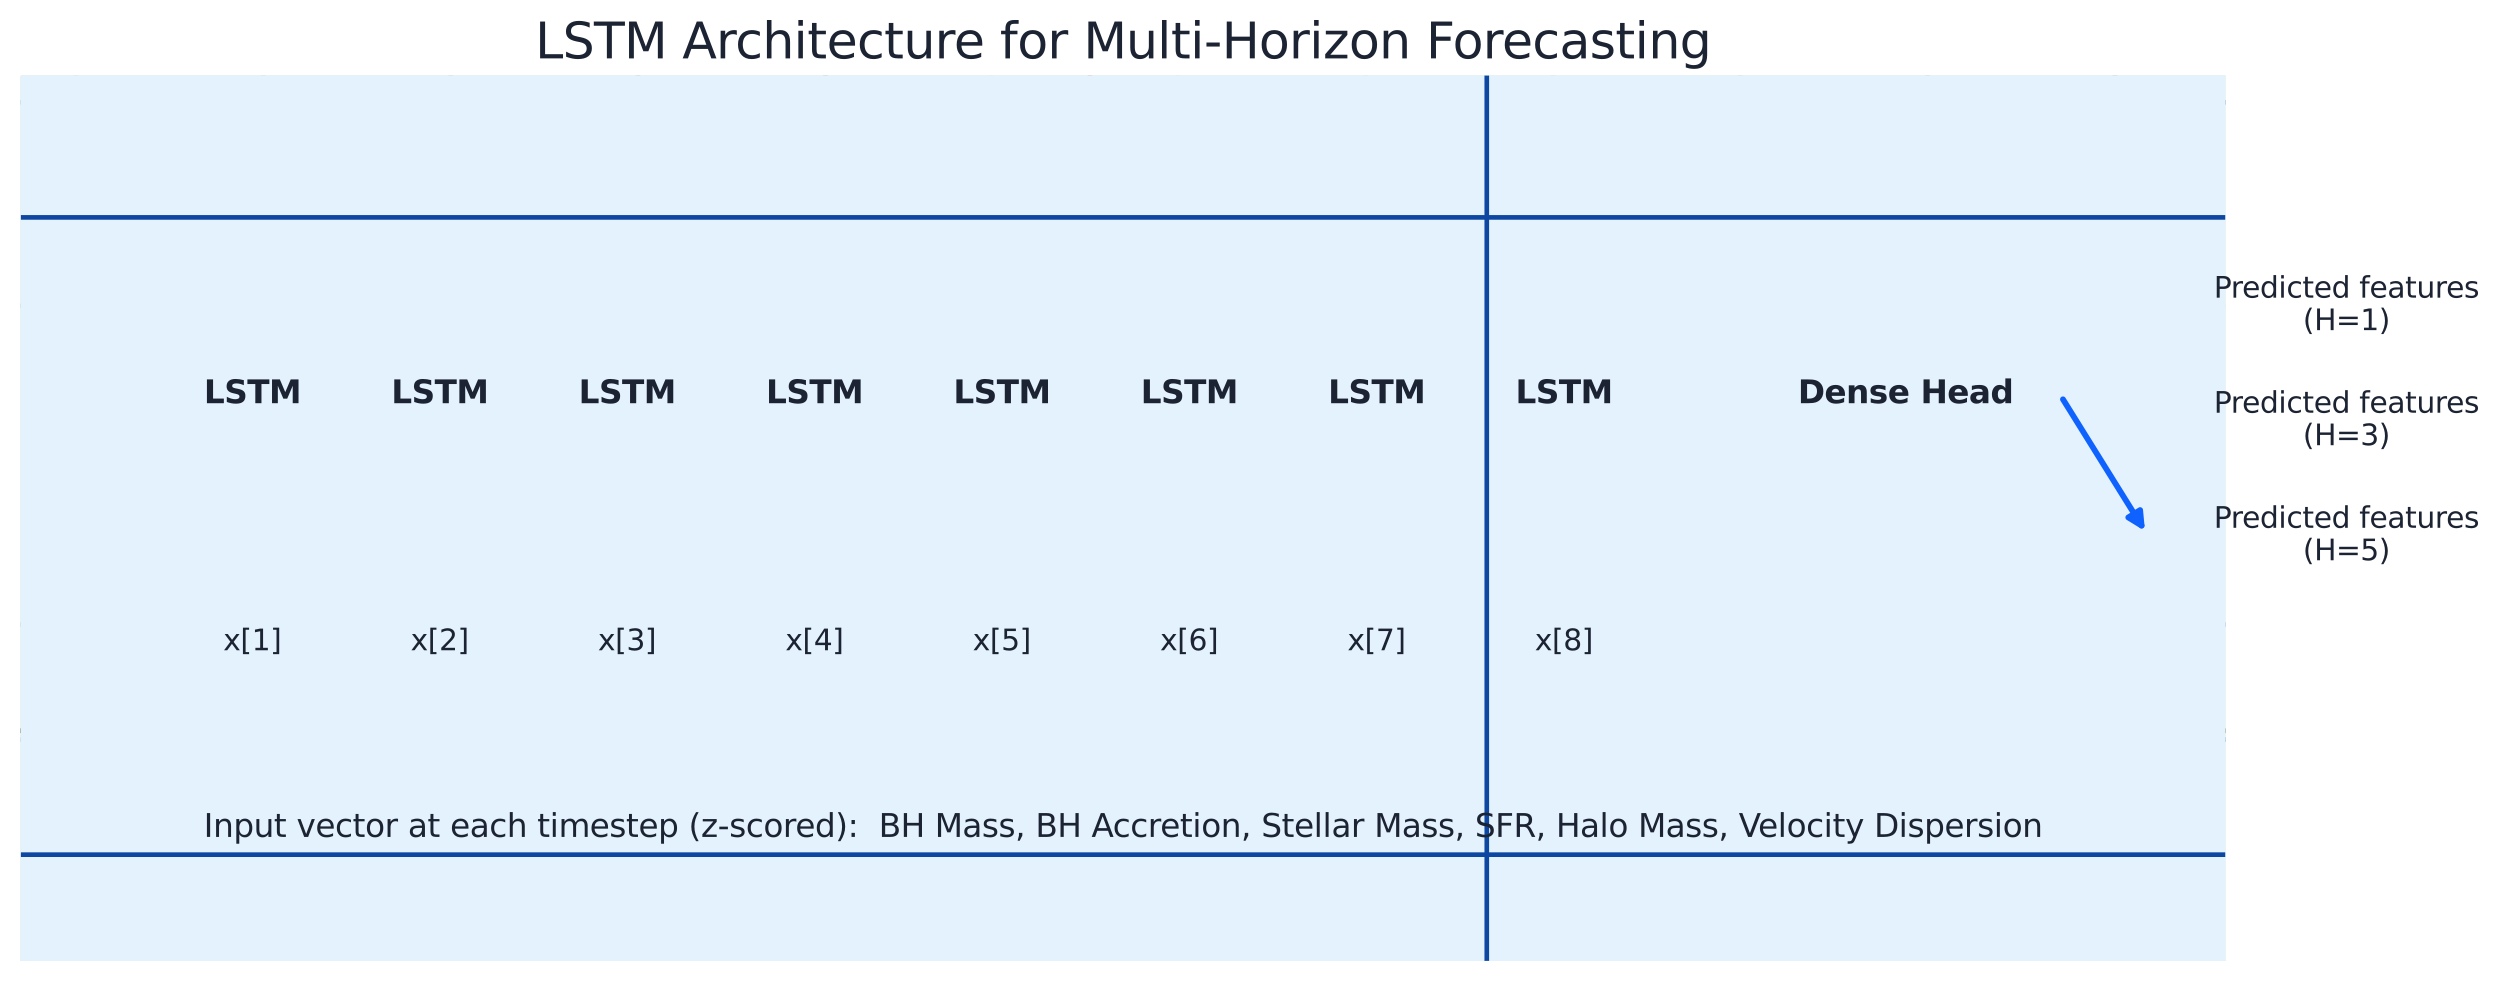 <?xml version="1.0" encoding="utf-8" standalone="no"?>
<!DOCTYPE svg PUBLIC "-//W3C//DTD SVG 1.1//EN"
  "http://www.w3.org/Graphics/SVG/1.1/DTD/svg11.dtd">
<svg xmlns:xlink="http://www.w3.org/1999/xlink" width="861.615pt" height="338.357pt" viewBox="0 0 861.615 338.357" xmlns="http://www.w3.org/2000/svg" version="1.1">
 <defs>
  <style type="text/css">*{stroke-linejoin: round; stroke-linecap: butt}</style>
 </defs>
 <g id="figure_1">
  <g id="patch_1">
   <path d="M 0 338.357 
L 861.615 338.357 
L 861.615 0 
L 0 0 
z
" style="fill: #ffffff"/>
  </g>
  <g id="axes_1">
   <g id="patch_2">
    <path d="M 7437.232 340.309 
L -7248.097 340.309 
Q 349.073 340.309 349.073 -2710.091 
L 349.073 3158.878 
Q 349.073 108.478 -7248.097 108.478 
L 7437.232 108.478 
Q -159.938 108.478 -159.938 3158.878 
L -159.938 -2710.091 
Q -159.938 340.309 7437.232 340.309 
z
" clip-path="url(#p3f4ab8a86a)" style="fill: #95a3b3; opacity: 0.18"/>
   </g>
   <g id="patch_3">
    <path d="M 7501.808 340.309 
L -7183.521 340.309 
Q 413.649 340.309 413.649 -2710.091 
L 413.649 3158.878 
Q 413.649 108.478 -7183.521 108.478 
L 7501.808 108.478 
Q -95.362 108.478 -95.362 3158.878 
L -95.362 -2710.091 
Q -95.362 340.309 7501.808 340.309 
z
" clip-path="url(#p3f4ab8a86a)" style="fill: #95a3b3; opacity: 0.18"/>
   </g>
   <g id="patch_4">
    <path d="M 7566.384 340.309 
L -7118.945 340.309 
Q 478.225 340.309 478.225 -2710.091 
L 478.225 3158.878 
Q 478.225 108.478 -7118.945 108.478 
L 7566.384 108.478 
Q -30.786 108.478 -30.786 3158.878 
L -30.786 -2710.091 
Q -30.786 340.309 7566.384 340.309 
z
" clip-path="url(#p3f4ab8a86a)" style="fill: #95a3b3; opacity: 0.18"/>
   </g>
   <g id="patch_5">
    <path d="M 7630.96 340.309 
L -7054.37 340.309 
Q 542.8 340.309 542.8 -2710.091 
L 542.8 3158.878 
Q 542.8 108.478 -7054.37 108.478 
L 7630.96 108.478 
Q 33.79 108.478 33.79 3158.878 
L 33.79 -2710.091 
Q 33.79 340.309 7630.96 340.309 
z
" clip-path="url(#p3f4ab8a86a)" style="fill: #95a3b3; opacity: 0.18"/>
   </g>
   <g id="patch_6">
    <path d="M 7695.536 340.309 
L -6989.794 340.309 
Q 607.376 340.309 607.376 -2710.091 
L 607.376 3158.878 
Q 607.376 108.478 -6989.794 108.478 
L 7695.536 108.478 
Q 98.366 108.478 98.366 3158.878 
L 98.366 -2710.091 
Q 98.366 340.309 7695.536 340.309 
z
" clip-path="url(#p3f4ab8a86a)" style="fill: #95a3b3; opacity: 0.18"/>
   </g>
   <g id="patch_7">
    <path d="M 7760.112 340.309 
L -6925.218 340.309 
Q 671.952 340.309 671.952 -2710.091 
L 671.952 3158.878 
Q 671.952 108.478 -6925.218 108.478 
L 7760.112 108.478 
Q 162.942 108.478 162.942 3158.878 
L 162.942 -2710.091 
Q 162.942 340.309 7760.112 340.309 
z
" clip-path="url(#p3f4ab8a86a)" style="fill: #95a3b3; opacity: 0.18"/>
   </g>
   <g id="patch_8">
    <path d="M 7824.688 340.309 
L -6860.642 340.309 
Q 736.528 340.309 736.528 -2710.091 
L 736.528 3158.878 
Q 736.528 108.478 -6860.642 108.478 
L 7824.688 108.478 
Q 227.518 108.478 227.518 3158.878 
L 227.518 -2710.091 
Q 227.518 340.309 7824.688 340.309 
z
" clip-path="url(#p3f4ab8a86a)" style="fill: #95a3b3; opacity: 0.18"/>
   </g>
   <g id="patch_9">
    <path d="M 7889.264 340.309 
L -6796.066 340.309 
Q 801.104 340.309 801.104 -2710.091 
L 801.104 3158.878 
Q 801.104 108.478 -6796.066 108.478 
L 7889.264 108.478 
Q 292.094 108.478 292.094 3158.878 
L 292.094 -2710.091 
Q 292.094 340.309 7889.264 340.309 
z
" clip-path="url(#p3f4ab8a86a)" style="fill: #95a3b3; opacity: 0.18"/>
   </g>
   <g id="patch_10">
    <path d="M 7437.232 254.897 
L -7248.097 254.897 
Q 349.073 254.897 349.073 -2795.503 
L 349.073 3073.467 
Q 349.073 23.067 -7248.097 23.067 
L 7437.232 23.067 
Q -159.938 23.067 -159.938 3073.467 
L -159.938 -2795.503 
Q -159.938 254.897 7437.232 254.897 
z
" clip-path="url(#p3f4ab8a86a)" style="fill: #95a3b3; opacity: 0.18"/>
   </g>
   <g id="patch_11">
    <path d="M 7501.808 254.897 
L -7183.521 254.897 
Q 413.649 254.897 413.649 -2795.503 
L 413.649 3073.467 
Q 413.649 23.067 -7183.521 23.067 
L 7501.808 23.067 
Q -95.362 23.067 -95.362 3073.467 
L -95.362 -2795.503 
Q -95.362 254.897 7501.808 254.897 
z
" clip-path="url(#p3f4ab8a86a)" style="fill: #95a3b3; opacity: 0.18"/>
   </g>
   <g id="patch_12">
    <path d="M 7566.384 254.897 
L -7118.945 254.897 
Q 478.225 254.897 478.225 -2795.503 
L 478.225 3073.467 
Q 478.225 23.067 -7118.945 23.067 
L 7566.384 23.067 
Q -30.786 23.067 -30.786 3073.467 
L -30.786 -2795.503 
Q -30.786 254.897 7566.384 254.897 
z
" clip-path="url(#p3f4ab8a86a)" style="fill: #95a3b3; opacity: 0.18"/>
   </g>
   <g id="patch_13">
    <path d="M 7630.96 254.897 
L -7054.37 254.897 
Q 542.8 254.897 542.8 -2795.503 
L 542.8 3073.467 
Q 542.8 23.067 -7054.37 23.067 
L 7630.96 23.067 
Q 33.79 23.067 33.79 3073.467 
L 33.79 -2795.503 
Q 33.79 254.897 7630.96 254.897 
z
" clip-path="url(#p3f4ab8a86a)" style="fill: #95a3b3; opacity: 0.18"/>
   </g>
   <g id="patch_14">
    <path d="M 7695.536 254.897 
L -6989.794 254.897 
Q 607.376 254.897 607.376 -2795.503 
L 607.376 3073.467 
Q 607.376 23.067 -6989.794 23.067 
L 7695.536 23.067 
Q 98.366 23.067 98.366 3073.467 
L 98.366 -2795.503 
Q 98.366 254.897 7695.536 254.897 
z
" clip-path="url(#p3f4ab8a86a)" style="fill: #95a3b3; opacity: 0.18"/>
   </g>
   <g id="patch_15">
    <path d="M 7760.112 254.897 
L -6925.218 254.897 
Q 671.952 254.897 671.952 -2795.503 
L 671.952 3073.467 
Q 671.952 23.067 -6925.218 23.067 
L 7760.112 23.067 
Q 162.942 23.067 162.942 3073.467 
L 162.942 -2795.503 
Q 162.942 254.897 7760.112 254.897 
z
" clip-path="url(#p3f4ab8a86a)" style="fill: #95a3b3; opacity: 0.18"/>
   </g>
   <g id="patch_16">
    <path d="M 7824.688 254.897 
L -6860.642 254.897 
Q 736.528 254.897 736.528 -2795.503 
L 736.528 3073.467 
Q 736.528 23.067 -6860.642 23.067 
L 7824.688 23.067 
Q 227.518 23.067 227.518 3073.467 
L 227.518 -2795.503 
Q 227.518 254.897 7824.688 254.897 
z
" clip-path="url(#p3f4ab8a86a)" style="fill: #95a3b3; opacity: 0.18"/>
   </g>
   <g id="patch_17">
    <path d="M 7889.264 254.897 
L -6796.066 254.897 
Q 801.104 254.897 801.104 -2795.503 
L 801.104 3073.467 
Q 801.104 23.067 -6796.066 23.067 
L 7889.264 23.067 
Q 292.094 23.067 292.094 3073.467 
L 292.094 -2795.503 
Q 292.094 254.897 7889.264 254.897 
z
" clip-path="url(#p3f4ab8a86a)" style="fill: #95a3b3; opacity: 0.18"/>
   </g>
   <g id="patch_18">
    <path d="M 7980.43 254.897 
L -6651.72 254.897 
Q 945.45 254.897 945.45 -2795.503 
L 945.45 3073.467 
Q 945.45 23.067 -6651.72 23.067 
L 7980.43 23.067 
Q 383.26 23.067 383.26 3073.467 
L 383.26 -2795.503 
Q 383.26 254.897 7980.43 254.897 
z
" clip-path="url(#p3f4ab8a86a)" style="fill: #95a3b3; opacity: 0.18"/>
   </g>
   <g id="patch_19">
    <path d="M 8117.179 218.293 
L -6484.582 218.293 
Q 1112.588 218.293 1112.588 -2832.107 
L 1112.588 3049.064 
Q 1112.588 -1.336 -6484.582 -1.336 
L 8117.179 -1.336 
Q 520.009 -1.336 520.009 3049.064 
L 520.009 -2832.107 
Q 520.009 218.293 8117.179 218.293 
z
" clip-path="url(#p3f4ab8a86a)" style="fill: #95a3b3; opacity: 0.18"/>
   </g>
   <g id="patch_20">
    <path d="M 8117.179 257.948 
L -6484.582 257.948 
Q 1112.588 257.948 1112.588 -2792.452 
L 1112.588 3088.719 
Q 1112.588 38.319 -6484.582 38.319 
L 8117.179 38.319 
Q 520.009 38.319 520.009 3088.719 
L 520.009 -2792.452 
Q 520.009 257.948 8117.179 257.948 
z
" clip-path="url(#p3f4ab8a86a)" style="fill: #95a3b3; opacity: 0.18"/>
   </g>
   <g id="patch_21">
    <path d="M 8117.179 297.603 
L -6484.582 297.603 
Q 1112.588 297.603 1112.588 -2752.797 
L 1112.588 3128.374 
Q 1112.588 77.974 -6484.582 77.974 
L 8117.179 77.974 
Q 520.009 77.974 520.009 3128.374 
L 520.009 -2752.797 
Q 520.009 297.603 8117.179 297.603 
z
" clip-path="url(#p3f4ab8a86a)" style="fill: #95a3b3; opacity: 0.18"/>
   </g>
   <g id="patch_22">
    <path d="M 7429.635 337.258 
L -7255.695 337.258 
Q 341.475 337.258 341.475 -2713.142 
L 341.475 3155.828 
Q 341.475 105.428 -7255.695 105.428 
L 7429.635 105.428 
Q -167.535 105.428 -167.535 3155.828 
L -167.535 -2713.142 
Q -167.535 337.258 7429.635 337.258 
z
" clip-path="url(#p3f4ab8a86a)" style="fill: #f4f6f8; stroke: #65737e; stroke-width: 1.6; stroke-linejoin: miter"/>
   </g>
   <g id="patch_23">
    <path d="M 7494.211 337.258 
L -7191.119 337.258 
Q 406.051 337.258 406.051 -2713.142 
L 406.051 3155.828 
Q 406.051 105.428 -7191.119 105.428 
L 7494.211 105.428 
Q -102.959 105.428 -102.959 3155.828 
L -102.959 -2713.142 
Q -102.959 337.258 7494.211 337.258 
z
" clip-path="url(#p3f4ab8a86a)" style="fill: #f4f6f8; stroke: #65737e; stroke-width: 1.6; stroke-linejoin: miter"/>
   </g>
   <g id="patch_24">
    <path d="M 7558.787 337.258 
L -7126.543 337.258 
Q 470.627 337.258 470.627 -2713.142 
L 470.627 3155.828 
Q 470.627 105.428 -7126.543 105.428 
L 7558.787 105.428 
Q -38.383 105.428 -38.383 3155.828 
L -38.383 -2713.142 
Q -38.383 337.258 7558.787 337.258 
z
" clip-path="url(#p3f4ab8a86a)" style="fill: #f4f6f8; stroke: #65737e; stroke-width: 1.6; stroke-linejoin: miter"/>
   </g>
   <g id="patch_25">
    <path d="M 7623.363 337.258 
L -7061.967 337.258 
Q 535.203 337.258 535.203 -2713.142 
L 535.203 3155.828 
Q 535.203 105.428 -7061.967 105.428 
L 7623.363 105.428 
Q 26.193 105.428 26.193 3155.828 
L 26.193 -2713.142 
Q 26.193 337.258 7623.363 337.258 
z
" clip-path="url(#p3f4ab8a86a)" style="fill: #f4f6f8; stroke: #65737e; stroke-width: 1.6; stroke-linejoin: miter"/>
   </g>
   <g id="patch_26">
    <path d="M 7687.939 337.258 
L -6997.391 337.258 
Q 599.779 337.258 599.779 -2713.142 
L 599.779 3155.828 
Q 599.779 105.428 -6997.391 105.428 
L 7687.939 105.428 
Q 90.769 105.428 90.769 3155.828 
L 90.769 -2713.142 
Q 90.769 337.258 7687.939 337.258 
z
" clip-path="url(#p3f4ab8a86a)" style="fill: #f4f6f8; stroke: #65737e; stroke-width: 1.6; stroke-linejoin: miter"/>
   </g>
   <g id="patch_27">
    <path d="M 7752.515 337.258 
L -6932.815 337.258 
Q 664.355 337.258 664.355 -2713.142 
L 664.355 3155.828 
Q 664.355 105.428 -6932.815 105.428 
L 7752.515 105.428 
Q 155.345 105.428 155.345 3155.828 
L 155.345 -2713.142 
Q 155.345 337.258 7752.515 337.258 
z
" clip-path="url(#p3f4ab8a86a)" style="fill: #f4f6f8; stroke: #65737e; stroke-width: 1.6; stroke-linejoin: miter"/>
   </g>
   <g id="patch_28">
    <path d="M 7817.091 337.258 
L -6868.239 337.258 
Q 728.931 337.258 728.931 -2713.142 
L 728.931 3155.828 
Q 728.931 105.428 -6868.239 105.428 
L 7817.091 105.428 
Q 219.921 105.428 219.921 3155.828 
L 219.921 -2713.142 
Q 219.921 337.258 7817.091 337.258 
z
" clip-path="url(#p3f4ab8a86a)" style="fill: #f4f6f8; stroke: #65737e; stroke-width: 1.6; stroke-linejoin: miter"/>
   </g>
   <g id="patch_29">
    <path d="M 7881.667 337.258 
L -6803.663 337.258 
Q 793.507 337.258 793.507 -2713.142 
L 793.507 3155.828 
Q 793.507 105.428 -6803.663 105.428 
L 7881.667 105.428 
Q 284.497 105.428 284.497 3155.828 
L 284.497 -2713.142 
Q 284.497 337.258 7881.667 337.258 
z
" clip-path="url(#p3f4ab8a86a)" style="fill: #f4f6f8; stroke: #65737e; stroke-width: 1.6; stroke-linejoin: miter"/>
   </g>
   <g id="patch_30">
    <path d="M 7429.635 251.847 
L -7255.695 251.847 
Q 341.475 251.847 341.475 -2798.553 
L 341.475 3070.417 
Q 341.475 20.017 -7255.695 20.017 
L 7429.635 20.017 
Q -167.535 20.017 -167.535 3070.417 
L -167.535 -2798.553 
Q -167.535 251.847 7429.635 251.847 
z
" clip-path="url(#p3f4ab8a86a)" style="fill: #e8f5e9; stroke: #1b5e20; stroke-width: 1.6; stroke-linejoin: miter"/>
   </g>
   <g id="patch_31">
    <path d="M 86.97 194.942 
Q 86.97 178.638 86.97 164.346 
" clip-path="url(#p3f4ab8a86a)" style="fill: none; stroke: #0f62fe; stroke-width: 1.8; stroke-linecap: round"/>
    <path d="M 84.57 169.146 
L 86.97 164.346 
L 89.37 169.146 
z
" clip-path="url(#p3f4ab8a86a)" style="fill: #0f62fe; stroke: #0f62fe; stroke-width: 1.8; stroke-linecap: round"/>
   </g>
   <g id="patch_32">
    <path d="M 115.561 135.932 
Q 119.261 135.932 120.501 135.932 
" clip-path="url(#p3f4ab8a86a)" style="fill: none; stroke: #0f62fe; stroke-width: 2.2; stroke-linecap: round"/>
    <path d="M 114.901 133.132 
L 120.501 135.932 
L 114.901 138.732 
z
" clip-path="url(#p3f4ab8a86a)" style="fill: #0f62fe; stroke: #0f62fe; stroke-width: 2.2; stroke-linecap: round"/>
   </g>
   <g id="patch_33">
    <path d="M 7494.211 251.847 
L -7191.119 251.847 
Q 406.051 251.847 406.051 -2798.553 
L 406.051 3070.417 
Q 406.051 20.017 -7191.119 20.017 
L 7494.211 20.017 
Q -102.959 20.017 -102.959 3070.417 
L -102.959 -2798.553 
Q -102.959 251.847 7494.211 251.847 
z
" clip-path="url(#p3f4ab8a86a)" style="fill: #e8f5e9; stroke: #1b5e20; stroke-width: 1.6; stroke-linejoin: miter"/>
   </g>
   <g id="patch_34">
    <path d="M 151.546 194.942 
Q 151.546 178.638 151.546 164.346 
" clip-path="url(#p3f4ab8a86a)" style="fill: none; stroke: #0f62fe; stroke-width: 1.8; stroke-linecap: round"/>
    <path d="M 149.146 169.146 
L 151.546 164.346 
L 153.946 169.146 
z
" clip-path="url(#p3f4ab8a86a)" style="fill: #0f62fe; stroke: #0f62fe; stroke-width: 1.8; stroke-linecap: round"/>
   </g>
   <g id="patch_35">
    <path d="M 180.137 135.932 
Q 183.837 135.932 185.077 135.932 
" clip-path="url(#p3f4ab8a86a)" style="fill: none; stroke: #0f62fe; stroke-width: 2.2; stroke-linecap: round"/>
    <path d="M 179.477 133.132 
L 185.077 135.932 
L 179.477 138.732 
z
" clip-path="url(#p3f4ab8a86a)" style="fill: #0f62fe; stroke: #0f62fe; stroke-width: 2.2; stroke-linecap: round"/>
   </g>
   <g id="patch_36">
    <path d="M 7558.787 251.847 
L -7126.543 251.847 
Q 470.627 251.847 470.627 -2798.553 
L 470.627 3070.417 
Q 470.627 20.017 -7126.543 20.017 
L 7558.787 20.017 
Q -38.383 20.017 -38.383 3070.417 
L -38.383 -2798.553 
Q -38.383 251.847 7558.787 251.847 
z
" clip-path="url(#p3f4ab8a86a)" style="fill: #e8f5e9; stroke: #1b5e20; stroke-width: 1.6; stroke-linejoin: miter"/>
   </g>
   <g id="patch_37">
    <path d="M 216.122 194.942 
Q 216.122 178.638 216.122 164.346 
" clip-path="url(#p3f4ab8a86a)" style="fill: none; stroke: #0f62fe; stroke-width: 1.8; stroke-linecap: round"/>
    <path d="M 213.722 169.146 
L 216.122 164.346 
L 218.522 169.146 
z
" clip-path="url(#p3f4ab8a86a)" style="fill: #0f62fe; stroke: #0f62fe; stroke-width: 1.8; stroke-linecap: round"/>
   </g>
   <g id="patch_38">
    <path d="M 244.713 135.932 
Q 248.413 135.932 249.653 135.932 
" clip-path="url(#p3f4ab8a86a)" style="fill: none; stroke: #0f62fe; stroke-width: 2.2; stroke-linecap: round"/>
    <path d="M 244.053 133.132 
L 249.653 135.932 
L 244.053 138.732 
z
" clip-path="url(#p3f4ab8a86a)" style="fill: #0f62fe; stroke: #0f62fe; stroke-width: 2.2; stroke-linecap: round"/>
   </g>
   <g id="patch_39">
    <path d="M 7623.363 251.847 
L -7061.967 251.847 
Q 535.203 251.847 535.203 -2798.553 
L 535.203 3070.417 
Q 535.203 20.017 -7061.967 20.017 
L 7623.363 20.017 
Q 26.193 20.017 26.193 3070.417 
L 26.193 -2798.553 
Q 26.193 251.847 7623.363 251.847 
z
" clip-path="url(#p3f4ab8a86a)" style="fill: #e8f5e9; stroke: #1b5e20; stroke-width: 1.6; stroke-linejoin: miter"/>
   </g>
   <g id="patch_40">
    <path d="M 280.698 194.942 
Q 280.698 178.638 280.698 164.346 
" clip-path="url(#p3f4ab8a86a)" style="fill: none; stroke: #0f62fe; stroke-width: 1.8; stroke-linecap: round"/>
    <path d="M 278.298 169.146 
L 280.698 164.346 
L 283.098 169.146 
z
" clip-path="url(#p3f4ab8a86a)" style="fill: #0f62fe; stroke: #0f62fe; stroke-width: 1.8; stroke-linecap: round"/>
   </g>
   <g id="patch_41">
    <path d="M 309.289 135.932 
Q 312.988 135.932 314.229 135.932 
" clip-path="url(#p3f4ab8a86a)" style="fill: none; stroke: #0f62fe; stroke-width: 2.2; stroke-linecap: round"/>
    <path d="M 308.629 133.132 
L 314.229 135.932 
L 308.629 138.732 
z
" clip-path="url(#p3f4ab8a86a)" style="fill: #0f62fe; stroke: #0f62fe; stroke-width: 2.2; stroke-linecap: round"/>
   </g>
   <g id="patch_42">
    <path d="M 7687.939 251.847 
L -6997.391 251.847 
Q 599.779 251.847 599.779 -2798.553 
L 599.779 3070.417 
Q 599.779 20.017 -6997.391 20.017 
L 7687.939 20.017 
Q 90.769 20.017 90.769 3070.417 
L 90.769 -2798.553 
Q 90.769 251.847 7687.939 251.847 
z
" clip-path="url(#p3f4ab8a86a)" style="fill: #e8f5e9; stroke: #1b5e20; stroke-width: 1.6; stroke-linejoin: miter"/>
   </g>
   <g id="patch_43">
    <path d="M 345.274 194.942 
Q 345.274 178.638 345.274 164.346 
" clip-path="url(#p3f4ab8a86a)" style="fill: none; stroke: #0f62fe; stroke-width: 1.8; stroke-linecap: round"/>
    <path d="M 342.874 169.146 
L 345.274 164.346 
L 347.674 169.146 
z
" clip-path="url(#p3f4ab8a86a)" style="fill: #0f62fe; stroke: #0f62fe; stroke-width: 1.8; stroke-linecap: round"/>
   </g>
   <g id="patch_44">
    <path d="M 373.865 135.932 
Q 377.564 135.932 378.805 135.932 
" clip-path="url(#p3f4ab8a86a)" style="fill: none; stroke: #0f62fe; stroke-width: 2.2; stroke-linecap: round"/>
    <path d="M 373.205 133.132 
L 378.805 135.932 
L 373.205 138.732 
z
" clip-path="url(#p3f4ab8a86a)" style="fill: #0f62fe; stroke: #0f62fe; stroke-width: 2.2; stroke-linecap: round"/>
   </g>
   <g id="patch_45">
    <path d="M 7752.515 251.847 
L -6932.815 251.847 
Q 664.355 251.847 664.355 -2798.553 
L 664.355 3070.417 
Q 664.355 20.017 -6932.815 20.017 
L 7752.515 20.017 
Q 155.345 20.017 155.345 3070.417 
L 155.345 -2798.553 
Q 155.345 251.847 7752.515 251.847 
z
" clip-path="url(#p3f4ab8a86a)" style="fill: #e8f5e9; stroke: #1b5e20; stroke-width: 1.6; stroke-linejoin: miter"/>
   </g>
   <g id="patch_46">
    <path d="M 409.85 194.942 
Q 409.85 178.638 409.85 164.346 
" clip-path="url(#p3f4ab8a86a)" style="fill: none; stroke: #0f62fe; stroke-width: 1.8; stroke-linecap: round"/>
    <path d="M 407.45 169.146 
L 409.85 164.346 
L 412.25 169.146 
z
" clip-path="url(#p3f4ab8a86a)" style="fill: #0f62fe; stroke: #0f62fe; stroke-width: 1.8; stroke-linecap: round"/>
   </g>
   <g id="patch_47">
    <path d="M 438.44 135.932 
Q 442.14 135.932 443.381 135.932 
" clip-path="url(#p3f4ab8a86a)" style="fill: none; stroke: #0f62fe; stroke-width: 2.2; stroke-linecap: round"/>
    <path d="M 437.781 133.132 
L 443.381 135.932 
L 437.781 138.732 
z
" clip-path="url(#p3f4ab8a86a)" style="fill: #0f62fe; stroke: #0f62fe; stroke-width: 2.2; stroke-linecap: round"/>
   </g>
   <g id="patch_48">
    <path d="M 7817.091 251.847 
L -6868.239 251.847 
Q 728.931 251.847 728.931 -2798.553 
L 728.931 3070.417 
Q 728.931 20.017 -6868.239 20.017 
L 7817.091 20.017 
Q 219.921 20.017 219.921 3070.417 
L 219.921 -2798.553 
Q 219.921 251.847 7817.091 251.847 
z
" clip-path="url(#p3f4ab8a86a)" style="fill: #e8f5e9; stroke: #1b5e20; stroke-width: 1.6; stroke-linejoin: miter"/>
   </g>
   <g id="patch_49">
    <path d="M 474.426 194.942 
Q 474.426 178.638 474.426 164.346 
" clip-path="url(#p3f4ab8a86a)" style="fill: none; stroke: #0f62fe; stroke-width: 1.8; stroke-linecap: round"/>
    <path d="M 472.026 169.146 
L 474.426 164.346 
L 476.826 169.146 
z
" clip-path="url(#p3f4ab8a86a)" style="fill: #0f62fe; stroke: #0f62fe; stroke-width: 1.8; stroke-linecap: round"/>
   </g>
   <g id="patch_50">
    <path d="M 503.016 135.932 
Q 506.716 135.932 507.957 135.932 
" clip-path="url(#p3f4ab8a86a)" style="fill: none; stroke: #0f62fe; stroke-width: 2.2; stroke-linecap: round"/>
    <path d="M 502.357 133.132 
L 507.957 135.932 
L 502.357 138.732 
z
" clip-path="url(#p3f4ab8a86a)" style="fill: #0f62fe; stroke: #0f62fe; stroke-width: 2.2; stroke-linecap: round"/>
   </g>
   <g id="patch_51">
    <path d="M 7881.667 251.847 
L -6803.663 251.847 
Q 793.507 251.847 793.507 -2798.553 
L 793.507 3070.417 
Q 793.507 20.017 -6803.663 20.017 
L 7881.667 20.017 
Q 284.497 20.017 284.497 3070.417 
L 284.497 -2798.553 
Q 284.497 251.847 7881.667 251.847 
z
" clip-path="url(#p3f4ab8a86a)" style="fill: #e8f5e9; stroke: #1b5e20; stroke-width: 1.6; stroke-linejoin: miter"/>
   </g>
   <g id="patch_52">
    <path d="M 539.002 194.942 
Q 539.002 178.638 539.002 164.346 
" clip-path="url(#p3f4ab8a86a)" style="fill: none; stroke: #0f62fe; stroke-width: 1.8; stroke-linecap: round"/>
    <path d="M 536.602 169.146 
L 539.002 164.346 
L 541.402 169.146 
z
" clip-path="url(#p3f4ab8a86a)" style="fill: #0f62fe; stroke: #0f62fe; stroke-width: 1.8; stroke-linecap: round"/>
   </g>
   <g id="patch_53">
    <path d="M 7972.833 251.847 
L -6659.317 251.847 
Q 937.853 251.847 937.853 -2798.553 
L 937.853 3070.417 
Q 937.853 20.017 -6659.317 20.017 
L 7972.833 20.017 
Q 375.663 20.017 375.663 3070.417 
L 375.663 -2798.553 
Q 375.663 251.847 7972.833 251.847 
z
" clip-path="url(#p3f4ab8a86a)" style="fill: #fff3e0; stroke: #bf360c; stroke-width: 1.6; stroke-linejoin: miter"/>
   </g>
   <g id="patch_54">
    <path d="M 567.591 135.932 
Q 584.585 135.932 599.119 135.932 
" clip-path="url(#p3f4ab8a86a)" style="fill: none; stroke: #0f62fe; stroke-width: 2.2; stroke-linecap: round"/>
    <path d="M 593.519 133.132 
L 599.119 135.932 
L 593.519 138.732 
z
" clip-path="url(#p3f4ab8a86a)" style="fill: #0f62fe; stroke: #0f62fe; stroke-width: 2.2; stroke-linecap: round"/>
   </g>
   <g id="patch_55">
    <path d="M 8109.582 215.242 
L -6492.179 215.242 
Q 1104.991 215.242 1104.991 -2835.158 
L 1104.991 3046.013 
Q 1104.991 -4.387 -6492.179 -4.387 
L 8109.582 -4.387 
Q 512.412 -4.387 512.412 3046.013 
L 512.412 -2835.158 
Q 512.412 215.242 8109.582 215.242 
z
" clip-path="url(#p3f4ab8a86a)" style="fill: #e3f2fd; stroke: #0d47a1; stroke-width: 1.6; stroke-linejoin: miter"/>
   </g>
   <g id="patch_56">
    <path d="M 711.35 134.515 
Q 725.132 120.681 737.336 108.43 
" clip-path="url(#p3f4ab8a86a)" style="fill: none; stroke: #0f62fe; stroke-width: 2; stroke-linecap: round"/>
    <path d="M 732.248 110.137 
L 737.336 108.43 
L 735.648 113.525 
z
" clip-path="url(#p3f4ab8a86a)" style="fill: #0f62fe; stroke: #0f62fe; stroke-width: 2; stroke-linecap: round"/>
   </g>
   <g id="patch_57">
    <path d="M 8109.582 254.897 
L -6492.179 254.897 
Q 1104.991 254.897 1104.991 -2795.503 
L 1104.991 3085.669 
Q 1104.991 35.269 -6492.179 35.269 
L 8109.582 35.269 
Q 512.412 35.269 512.412 3085.669 
L 512.412 -2795.503 
Q 512.412 254.897 8109.582 254.897 
z
" clip-path="url(#p3f4ab8a86a)" style="fill: #e3f2fd; stroke: #0d47a1; stroke-width: 1.6; stroke-linejoin: miter"/>
   </g>
   <g id="patch_58">
    <path d="M 711.856 136.509 
Q 725.134 140.508 736.271 143.862 
" clip-path="url(#p3f4ab8a86a)" style="fill: none; stroke: #0f62fe; stroke-width: 2; stroke-linecap: round"/>
    <path d="M 732.367 140.179 
L 736.271 143.862 
L 730.983 144.775 
z
" clip-path="url(#p3f4ab8a86a)" style="fill: #0f62fe; stroke: #0f62fe; stroke-width: 2; stroke-linecap: round"/>
   </g>
   <g id="patch_59">
    <path d="M 8109.582 294.553 
L -6492.179 294.553 
Q 1104.991 294.553 1104.991 -2755.847 
L 1104.991 3125.324 
Q 1104.991 74.924 -6492.179 74.924 
L 8109.582 74.924 
Q 512.412 74.924 512.412 3125.324 
L 512.412 -2755.847 
Q 512.412 294.553 8109.582 294.553 
z
" clip-path="url(#p3f4ab8a86a)" style="fill: #e3f2fd; stroke: #0d47a1; stroke-width: 1.6; stroke-linejoin: miter"/>
   </g>
   <g id="patch_60">
    <path d="M 710.994 137.627 
Q 725.131 160.333 738.087 181.141 
" clip-path="url(#p3f4ab8a86a)" style="fill: none; stroke: #0f62fe; stroke-width: 2; stroke-linecap: round"/>
    <path d="M 737.587 175.797 
L 738.087 181.141 
L 733.512 178.334 
z
" clip-path="url(#p3f4ab8a86a)" style="fill: #0f62fe; stroke: #0f62fe; stroke-width: 2; stroke-linecap: round"/>
   </g>
   <g id="text_1">
    <!-- x[1] -->
    <g style="fill: #1c2333" transform="translate(76.928 224.102) scale(0.1 -0.1)">
     <defs>
      <path id="DejaVuSans-78" d="M 3513 3500 
L 2247 1797 
L 3578 0 
L 2900 0 
L 1881 1375 
L 863 0 
L 184 0 
L 1544 1831 
L 300 3500 
L 978 3500 
L 1906 2253 
L 2834 3500 
L 3513 3500 
z
" transform="scale(0.016)"/>
      <path id="DejaVuSans-5b" d="M 550 4863 
L 1875 4863 
L 1875 4416 
L 1125 4416 
L 1125 -397 
L 1875 -397 
L 1875 -844 
L 550 -844 
L 550 4863 
z
" transform="scale(0.016)"/>
      <path id="DejaVuSans-31" d="M 794 531 
L 1825 531 
L 1825 4091 
L 703 3866 
L 703 4441 
L 1819 4666 
L 2450 4666 
L 2450 531 
L 3481 531 
L 3481 0 
L 794 0 
L 794 531 
z
" transform="scale(0.016)"/>
      <path id="DejaVuSans-5d" d="M 1947 4863 
L 1947 -844 
L 622 -844 
L 622 -397 
L 1369 -397 
L 1369 4416 
L 622 4416 
L 622 4863 
L 1947 4863 
z
" transform="scale(0.016)"/>
     </defs>
     <use xlink:href="#DejaVuSans-78"/>
     <use xlink:href="#DejaVuSans-5b" x="59.18"/>
     <use xlink:href="#DejaVuSans-31" x="98.193"/>
     <use xlink:href="#DejaVuSans-5d" x="161.816"/>
    </g>
   </g>
   <g id="text_2">
    <!-- x[2] -->
    <g style="fill: #1c2333" transform="translate(141.504 224.102) scale(0.1 -0.1)">
     <defs>
      <path id="DejaVuSans-32" d="M 1228 531 
L 3431 531 
L 3431 0 
L 469 0 
L 469 531 
Q 828 903 1448 1529 
Q 2069 2156 2228 2338 
Q 2531 2678 2651 2914 
Q 2772 3150 2772 3378 
Q 2772 3750 2511 3984 
Q 2250 4219 1831 4219 
Q 1534 4219 1204 4116 
Q 875 4013 500 3803 
L 500 4441 
Q 881 4594 1212 4672 
Q 1544 4750 1819 4750 
Q 2544 4750 2975 4387 
Q 3406 4025 3406 3419 
Q 3406 3131 3298 2873 
Q 3191 2616 2906 2266 
Q 2828 2175 2409 1742 
Q 1991 1309 1228 531 
z
" transform="scale(0.016)"/>
     </defs>
     <use xlink:href="#DejaVuSans-78"/>
     <use xlink:href="#DejaVuSans-5b" x="59.18"/>
     <use xlink:href="#DejaVuSans-32" x="98.193"/>
     <use xlink:href="#DejaVuSans-5d" x="161.816"/>
    </g>
   </g>
   <g id="text_3">
    <!-- x[3] -->
    <g style="fill: #1c2333" transform="translate(206.08 224.102) scale(0.1 -0.1)">
     <defs>
      <path id="DejaVuSans-33" d="M 2597 2516 
Q 3050 2419 3304 2112 
Q 3559 1806 3559 1356 
Q 3559 666 3084 287 
Q 2609 -91 1734 -91 
Q 1441 -91 1130 -33 
Q 819 25 488 141 
L 488 750 
Q 750 597 1062 519 
Q 1375 441 1716 441 
Q 2309 441 2620 675 
Q 2931 909 2931 1356 
Q 2931 1769 2642 2001 
Q 2353 2234 1838 2234 
L 1294 2234 
L 1294 2753 
L 1863 2753 
Q 2328 2753 2575 2939 
Q 2822 3125 2822 3475 
Q 2822 3834 2567 4026 
Q 2313 4219 1838 4219 
Q 1578 4219 1281 4162 
Q 984 4106 628 3988 
L 628 4550 
Q 988 4650 1302 4700 
Q 1616 4750 1894 4750 
Q 2613 4750 3031 4423 
Q 3450 4097 3450 3541 
Q 3450 3153 3228 2886 
Q 3006 2619 2597 2516 
z
" transform="scale(0.016)"/>
     </defs>
     <use xlink:href="#DejaVuSans-78"/>
     <use xlink:href="#DejaVuSans-5b" x="59.18"/>
     <use xlink:href="#DejaVuSans-33" x="98.193"/>
     <use xlink:href="#DejaVuSans-5d" x="161.816"/>
    </g>
   </g>
   <g id="text_4">
    <!-- x[4] -->
    <g style="fill: #1c2333" transform="translate(270.656 224.102) scale(0.1 -0.1)">
     <defs>
      <path id="DejaVuSans-34" d="M 2419 4116 
L 825 1625 
L 2419 1625 
L 2419 4116 
z
M 2253 4666 
L 3047 4666 
L 3047 1625 
L 3713 1625 
L 3713 1100 
L 3047 1100 
L 3047 0 
L 2419 0 
L 2419 1100 
L 313 1100 
L 313 1709 
L 2253 4666 
z
" transform="scale(0.016)"/>
     </defs>
     <use xlink:href="#DejaVuSans-78"/>
     <use xlink:href="#DejaVuSans-5b" x="59.18"/>
     <use xlink:href="#DejaVuSans-34" x="98.193"/>
     <use xlink:href="#DejaVuSans-5d" x="161.816"/>
    </g>
   </g>
   <g id="text_5">
    <!-- x[5] -->
    <g style="fill: #1c2333" transform="translate(335.232 224.102) scale(0.1 -0.1)">
     <defs>
      <path id="DejaVuSans-35" d="M 691 4666 
L 3169 4666 
L 3169 4134 
L 1269 4134 
L 1269 2991 
Q 1406 3038 1543 3061 
Q 1681 3084 1819 3084 
Q 2600 3084 3056 2656 
Q 3513 2228 3513 1497 
Q 3513 744 3044 326 
Q 2575 -91 1722 -91 
Q 1428 -91 1123 -41 
Q 819 9 494 109 
L 494 744 
Q 775 591 1075 516 
Q 1375 441 1709 441 
Q 2250 441 2565 725 
Q 2881 1009 2881 1497 
Q 2881 1984 2565 2268 
Q 2250 2553 1709 2553 
Q 1456 2553 1204 2497 
Q 953 2441 691 2322 
L 691 4666 
z
" transform="scale(0.016)"/>
     </defs>
     <use xlink:href="#DejaVuSans-78"/>
     <use xlink:href="#DejaVuSans-5b" x="59.18"/>
     <use xlink:href="#DejaVuSans-35" x="98.193"/>
     <use xlink:href="#DejaVuSans-5d" x="161.816"/>
    </g>
   </g>
   <g id="text_6">
    <!-- x[6] -->
    <g style="fill: #1c2333" transform="translate(399.808 224.102) scale(0.1 -0.1)">
     <defs>
      <path id="DejaVuSans-36" d="M 2113 2584 
Q 1688 2584 1439 2293 
Q 1191 2003 1191 1497 
Q 1191 994 1439 701 
Q 1688 409 2113 409 
Q 2538 409 2786 701 
Q 3034 994 3034 1497 
Q 3034 2003 2786 2293 
Q 2538 2584 2113 2584 
z
M 3366 4563 
L 3366 3988 
Q 3128 4100 2886 4159 
Q 2644 4219 2406 4219 
Q 1781 4219 1451 3797 
Q 1122 3375 1075 2522 
Q 1259 2794 1537 2939 
Q 1816 3084 2150 3084 
Q 2853 3084 3261 2657 
Q 3669 2231 3669 1497 
Q 3669 778 3244 343 
Q 2819 -91 2113 -91 
Q 1303 -91 875 529 
Q 447 1150 447 2328 
Q 447 3434 972 4092 
Q 1497 4750 2381 4750 
Q 2619 4750 2861 4703 
Q 3103 4656 3366 4563 
z
" transform="scale(0.016)"/>
     </defs>
     <use xlink:href="#DejaVuSans-78"/>
     <use xlink:href="#DejaVuSans-5b" x="59.18"/>
     <use xlink:href="#DejaVuSans-36" x="98.193"/>
     <use xlink:href="#DejaVuSans-5d" x="161.816"/>
    </g>
   </g>
   <g id="text_7">
    <!-- x[7] -->
    <g style="fill: #1c2333" transform="translate(464.384 224.102) scale(0.1 -0.1)">
     <defs>
      <path id="DejaVuSans-37" d="M 525 4666 
L 3525 4666 
L 3525 4397 
L 1831 0 
L 1172 0 
L 2766 4134 
L 525 4134 
L 525 4666 
z
" transform="scale(0.016)"/>
     </defs>
     <use xlink:href="#DejaVuSans-78"/>
     <use xlink:href="#DejaVuSans-5b" x="59.18"/>
     <use xlink:href="#DejaVuSans-37" x="98.193"/>
     <use xlink:href="#DejaVuSans-5d" x="161.816"/>
    </g>
   </g>
   <g id="text_8">
    <!-- x[8] -->
    <g style="fill: #1c2333" transform="translate(528.96 224.102) scale(0.1 -0.1)">
     <defs>
      <path id="DejaVuSans-38" d="M 2034 2216 
Q 1584 2216 1326 1975 
Q 1069 1734 1069 1313 
Q 1069 891 1326 650 
Q 1584 409 2034 409 
Q 2484 409 2743 651 
Q 3003 894 3003 1313 
Q 3003 1734 2745 1975 
Q 2488 2216 2034 2216 
z
M 1403 2484 
Q 997 2584 770 2862 
Q 544 3141 544 3541 
Q 544 4100 942 4425 
Q 1341 4750 2034 4750 
Q 2731 4750 3128 4425 
Q 3525 4100 3525 3541 
Q 3525 3141 3298 2862 
Q 3072 2584 2669 2484 
Q 3125 2378 3379 2068 
Q 3634 1759 3634 1313 
Q 3634 634 3220 271 
Q 2806 -91 2034 -91 
Q 1263 -91 848 271 
Q 434 634 434 1313 
Q 434 1759 690 2068 
Q 947 2378 1403 2484 
z
M 1172 3481 
Q 1172 3119 1398 2916 
Q 1625 2713 2034 2713 
Q 2441 2713 2670 2916 
Q 2900 3119 2900 3481 
Q 2900 3844 2670 4047 
Q 2441 4250 2034 4250 
Q 1625 4250 1398 4047 
Q 1172 3844 1172 3481 
z
" transform="scale(0.016)"/>
     </defs>
     <use xlink:href="#DejaVuSans-78"/>
     <use xlink:href="#DejaVuSans-5b" x="59.18"/>
     <use xlink:href="#DejaVuSans-38" x="98.193"/>
     <use xlink:href="#DejaVuSans-5d" x="161.816"/>
    </g>
   </g>
   <g id="text_9">
    <!-- LSTM -->
    <g style="fill: #1c2333" transform="translate(70.28 138.967) scale(0.11 -0.11)">
     <defs>
      <path id="DejaVuSans-Bold-4c" d="M 588 4666 
L 1791 4666 
L 1791 909 
L 3903 909 
L 3903 0 
L 588 0 
L 588 4666 
z
" transform="scale(0.016)"/>
      <path id="DejaVuSans-Bold-53" d="M 3834 4519 
L 3834 3531 
Q 3450 3703 3084 3790 
Q 2719 3878 2394 3878 
Q 1963 3878 1756 3759 
Q 1550 3641 1550 3391 
Q 1550 3203 1689 3098 
Q 1828 2994 2194 2919 
L 2706 2816 
Q 3484 2659 3812 2340 
Q 4141 2022 4141 1434 
Q 4141 663 3683 286 
Q 3225 -91 2284 -91 
Q 1841 -91 1394 -6 
Q 947 78 500 244 
L 500 1259 
Q 947 1022 1364 901 
Q 1781 781 2169 781 
Q 2563 781 2772 912 
Q 2981 1044 2981 1288 
Q 2981 1506 2839 1625 
Q 2697 1744 2272 1838 
L 1806 1941 
Q 1106 2091 782 2419 
Q 459 2747 459 3303 
Q 459 4000 909 4375 
Q 1359 4750 2203 4750 
Q 2588 4750 2994 4692 
Q 3400 4634 3834 4519 
z
" transform="scale(0.016)"/>
      <path id="DejaVuSans-Bold-54" d="M 31 4666 
L 4331 4666 
L 4331 3756 
L 2784 3756 
L 2784 0 
L 1581 0 
L 1581 3756 
L 31 3756 
L 31 4666 
z
" transform="scale(0.016)"/>
      <path id="DejaVuSans-Bold-4d" d="M 588 4666 
L 2119 4666 
L 3181 2169 
L 4250 4666 
L 5778 4666 
L 5778 0 
L 4641 0 
L 4641 3413 
L 3566 897 
L 2803 897 
L 1728 3413 
L 1728 0 
L 588 0 
L 588 4666 
z
" transform="scale(0.016)"/>
     </defs>
     <use xlink:href="#DejaVuSans-Bold-4c"/>
     <use xlink:href="#DejaVuSans-Bold-53" x="63.721"/>
     <use xlink:href="#DejaVuSans-Bold-54" x="135.742"/>
     <use xlink:href="#DejaVuSans-Bold-4d" x="203.955"/>
    </g>
   </g>
   <g id="text_10">
    <!-- LSTM -->
    <g style="fill: #1c2333" transform="translate(134.855 138.967) scale(0.11 -0.11)">
     <use xlink:href="#DejaVuSans-Bold-4c"/>
     <use xlink:href="#DejaVuSans-Bold-53" x="63.721"/>
     <use xlink:href="#DejaVuSans-Bold-54" x="135.742"/>
     <use xlink:href="#DejaVuSans-Bold-4d" x="203.955"/>
    </g>
   </g>
   <g id="text_11">
    <!-- LSTM -->
    <g style="fill: #1c2333" transform="translate(199.431 138.967) scale(0.11 -0.11)">
     <use xlink:href="#DejaVuSans-Bold-4c"/>
     <use xlink:href="#DejaVuSans-Bold-53" x="63.721"/>
     <use xlink:href="#DejaVuSans-Bold-54" x="135.742"/>
     <use xlink:href="#DejaVuSans-Bold-4d" x="203.955"/>
    </g>
   </g>
   <g id="text_12">
    <!-- LSTM -->
    <g style="fill: #1c2333" transform="translate(264.007 138.967) scale(0.11 -0.11)">
     <use xlink:href="#DejaVuSans-Bold-4c"/>
     <use xlink:href="#DejaVuSans-Bold-53" x="63.721"/>
     <use xlink:href="#DejaVuSans-Bold-54" x="135.742"/>
     <use xlink:href="#DejaVuSans-Bold-4d" x="203.955"/>
    </g>
   </g>
   <g id="text_13">
    <!-- LSTM -->
    <g style="fill: #1c2333" transform="translate(328.583 138.967) scale(0.11 -0.11)">
     <use xlink:href="#DejaVuSans-Bold-4c"/>
     <use xlink:href="#DejaVuSans-Bold-53" x="63.721"/>
     <use xlink:href="#DejaVuSans-Bold-54" x="135.742"/>
     <use xlink:href="#DejaVuSans-Bold-4d" x="203.955"/>
    </g>
   </g>
   <g id="text_14">
    <!-- LSTM -->
    <g style="fill: #1c2333" transform="translate(393.159 138.967) scale(0.11 -0.11)">
     <use xlink:href="#DejaVuSans-Bold-4c"/>
     <use xlink:href="#DejaVuSans-Bold-53" x="63.721"/>
     <use xlink:href="#DejaVuSans-Bold-54" x="135.742"/>
     <use xlink:href="#DejaVuSans-Bold-4d" x="203.955"/>
    </g>
   </g>
   <g id="text_15">
    <!-- LSTM -->
    <g style="fill: #1c2333" transform="translate(457.735 138.967) scale(0.11 -0.11)">
     <use xlink:href="#DejaVuSans-Bold-4c"/>
     <use xlink:href="#DejaVuSans-Bold-53" x="63.721"/>
     <use xlink:href="#DejaVuSans-Bold-54" x="135.742"/>
     <use xlink:href="#DejaVuSans-Bold-4d" x="203.955"/>
    </g>
   </g>
   <g id="text_16">
    <!-- LSTM -->
    <g style="fill: #1c2333" transform="translate(522.311 138.967) scale(0.11 -0.11)">
     <use xlink:href="#DejaVuSans-Bold-4c"/>
     <use xlink:href="#DejaVuSans-Bold-53" x="63.721"/>
     <use xlink:href="#DejaVuSans-Bold-54" x="135.742"/>
     <use xlink:href="#DejaVuSans-Bold-4d" x="203.955"/>
    </g>
   </g>
   <g id="text_17">
    <!-- Dense Head -->
    <g style="fill: #1c2333" transform="translate(619.646 138.967) scale(0.11 -0.11)">
     <defs>
      <path id="DejaVuSans-Bold-44" d="M 1791 3756 
L 1791 909 
L 2222 909 
Q 2959 909 3348 1275 
Q 3738 1641 3738 2338 
Q 3738 3031 3350 3393 
Q 2963 3756 2222 3756 
L 1791 3756 
z
M 588 4666 
L 1856 4666 
Q 2919 4666 3439 4514 
Q 3959 4363 4331 4000 
Q 4659 3684 4818 3271 
Q 4978 2859 4978 2338 
Q 4978 1809 4818 1395 
Q 4659 981 4331 666 
Q 3956 303 3431 151 
Q 2906 0 1856 0 
L 588 0 
L 588 4666 
z
" transform="scale(0.016)"/>
      <path id="DejaVuSans-Bold-65" d="M 4031 1759 
L 4031 1441 
L 1416 1441 
Q 1456 1047 1700 850 
Q 1944 653 2381 653 
Q 2734 653 3104 758 
Q 3475 863 3866 1075 
L 3866 213 
Q 3469 63 3072 -14 
Q 2675 -91 2278 -91 
Q 1328 -91 801 392 
Q 275 875 275 1747 
Q 275 2603 792 3093 
Q 1309 3584 2216 3584 
Q 3041 3584 3536 3087 
Q 4031 2591 4031 1759 
z
M 2881 2131 
Q 2881 2450 2695 2645 
Q 2509 2841 2209 2841 
Q 1884 2841 1681 2658 
Q 1478 2475 1428 2131 
L 2881 2131 
z
" transform="scale(0.016)"/>
      <path id="DejaVuSans-Bold-6e" d="M 4056 2131 
L 4056 0 
L 2931 0 
L 2931 347 
L 2931 1631 
Q 2931 2084 2911 2256 
Q 2891 2428 2841 2509 
Q 2775 2619 2662 2680 
Q 2550 2741 2406 2741 
Q 2056 2741 1856 2470 
Q 1656 2200 1656 1722 
L 1656 0 
L 538 0 
L 538 3500 
L 1656 3500 
L 1656 2988 
Q 1909 3294 2193 3439 
Q 2478 3584 2822 3584 
Q 3428 3584 3742 3212 
Q 4056 2841 4056 2131 
z
" transform="scale(0.016)"/>
      <path id="DejaVuSans-Bold-73" d="M 3272 3391 
L 3272 2541 
Q 2913 2691 2578 2766 
Q 2244 2841 1947 2841 
Q 1628 2841 1473 2761 
Q 1319 2681 1319 2516 
Q 1319 2381 1436 2309 
Q 1553 2238 1856 2203 
L 2053 2175 
Q 2913 2066 3209 1816 
Q 3506 1566 3506 1031 
Q 3506 472 3093 190 
Q 2681 -91 1863 -91 
Q 1516 -91 1145 -36 
Q 775 19 384 128 
L 384 978 
Q 719 816 1070 734 
Q 1422 653 1784 653 
Q 2113 653 2278 743 
Q 2444 834 2444 1013 
Q 2444 1163 2330 1236 
Q 2216 1309 1875 1350 
L 1678 1375 
Q 931 1469 631 1722 
Q 331 1975 331 2491 
Q 331 3047 712 3315 
Q 1094 3584 1881 3584 
Q 2191 3584 2531 3537 
Q 2872 3491 3272 3391 
z
" transform="scale(0.016)"/>
      <path id="DejaVuSans-Bold-20" transform="scale(0.016)"/>
      <path id="DejaVuSans-Bold-48" d="M 588 4666 
L 1791 4666 
L 1791 2888 
L 3566 2888 
L 3566 4666 
L 4769 4666 
L 4769 0 
L 3566 0 
L 3566 1978 
L 1791 1978 
L 1791 0 
L 588 0 
L 588 4666 
z
" transform="scale(0.016)"/>
      <path id="DejaVuSans-Bold-61" d="M 2106 1575 
Q 1756 1575 1579 1456 
Q 1403 1338 1403 1106 
Q 1403 894 1545 773 
Q 1688 653 1941 653 
Q 2256 653 2472 879 
Q 2688 1106 2688 1447 
L 2688 1575 
L 2106 1575 
z
M 3816 1997 
L 3816 0 
L 2688 0 
L 2688 519 
Q 2463 200 2181 54 
Q 1900 -91 1497 -91 
Q 953 -91 614 226 
Q 275 544 275 1050 
Q 275 1666 698 1953 
Q 1122 2241 2028 2241 
L 2688 2241 
L 2688 2328 
Q 2688 2594 2478 2717 
Q 2269 2841 1825 2841 
Q 1466 2841 1156 2769 
Q 847 2697 581 2553 
L 581 3406 
Q 941 3494 1303 3539 
Q 1666 3584 2028 3584 
Q 2975 3584 3395 3211 
Q 3816 2838 3816 1997 
z
" transform="scale(0.016)"/>
      <path id="DejaVuSans-Bold-64" d="M 2919 2988 
L 2919 4863 
L 4044 4863 
L 4044 0 
L 2919 0 
L 2919 506 
Q 2688 197 2409 53 
Q 2131 -91 1766 -91 
Q 1119 -91 703 423 
Q 288 938 288 1747 
Q 288 2556 703 3070 
Q 1119 3584 1766 3584 
Q 2128 3584 2408 3439 
Q 2688 3294 2919 2988 
z
M 2181 722 
Q 2541 722 2730 984 
Q 2919 1247 2919 1747 
Q 2919 2247 2730 2509 
Q 2541 2772 2181 2772 
Q 1825 2772 1636 2509 
Q 1447 2247 1447 1747 
Q 1447 1247 1636 984 
Q 1825 722 2181 722 
z
" transform="scale(0.016)"/>
     </defs>
     <use xlink:href="#DejaVuSans-Bold-44"/>
     <use xlink:href="#DejaVuSans-Bold-65" x="83.008"/>
     <use xlink:href="#DejaVuSans-Bold-6e" x="150.83"/>
     <use xlink:href="#DejaVuSans-Bold-73" x="222.021"/>
     <use xlink:href="#DejaVuSans-Bold-65" x="281.543"/>
     <use xlink:href="#DejaVuSans-Bold-20" x="349.365"/>
     <use xlink:href="#DejaVuSans-Bold-48" x="384.18"/>
     <use xlink:href="#DejaVuSans-Bold-65" x="467.871"/>
     <use xlink:href="#DejaVuSans-Bold-61" x="535.693"/>
     <use xlink:href="#DejaVuSans-Bold-64" x="603.174"/>
    </g>
   </g>
   <g id="text_18">
    <!-- Predicted features -->
    <g style="fill: #1c2333" transform="translate(762.988 102.588) scale(0.1 -0.1)">
     <defs>
      <path id="DejaVuSans-50" d="M 1259 4147 
L 1259 2394 
L 2053 2394 
Q 2494 2394 2734 2622 
Q 2975 2850 2975 3272 
Q 2975 3691 2734 3919 
Q 2494 4147 2053 4147 
L 1259 4147 
z
M 628 4666 
L 2053 4666 
Q 2838 4666 3239 4311 
Q 3641 3956 3641 3272 
Q 3641 2581 3239 2228 
Q 2838 1875 2053 1875 
L 1259 1875 
L 1259 0 
L 628 0 
L 628 4666 
z
" transform="scale(0.016)"/>
      <path id="DejaVuSans-72" d="M 2631 2963 
Q 2534 3019 2420 3045 
Q 2306 3072 2169 3072 
Q 1681 3072 1420 2755 
Q 1159 2438 1159 1844 
L 1159 0 
L 581 0 
L 581 3500 
L 1159 3500 
L 1159 2956 
Q 1341 3275 1631 3429 
Q 1922 3584 2338 3584 
Q 2397 3584 2469 3576 
Q 2541 3569 2628 3553 
L 2631 2963 
z
" transform="scale(0.016)"/>
      <path id="DejaVuSans-65" d="M 3597 1894 
L 3597 1613 
L 953 1613 
Q 991 1019 1311 708 
Q 1631 397 2203 397 
Q 2534 397 2845 478 
Q 3156 559 3463 722 
L 3463 178 
Q 3153 47 2828 -22 
Q 2503 -91 2169 -91 
Q 1331 -91 842 396 
Q 353 884 353 1716 
Q 353 2575 817 3079 
Q 1281 3584 2069 3584 
Q 2775 3584 3186 3129 
Q 3597 2675 3597 1894 
z
M 3022 2063 
Q 3016 2534 2758 2815 
Q 2500 3097 2075 3097 
Q 1594 3097 1305 2825 
Q 1016 2553 972 2059 
L 3022 2063 
z
" transform="scale(0.016)"/>
      <path id="DejaVuSans-64" d="M 2906 2969 
L 2906 4863 
L 3481 4863 
L 3481 0 
L 2906 0 
L 2906 525 
Q 2725 213 2448 61 
Q 2172 -91 1784 -91 
Q 1150 -91 751 415 
Q 353 922 353 1747 
Q 353 2572 751 3078 
Q 1150 3584 1784 3584 
Q 2172 3584 2448 3432 
Q 2725 3281 2906 2969 
z
M 947 1747 
Q 947 1113 1208 752 
Q 1469 391 1925 391 
Q 2381 391 2643 752 
Q 2906 1113 2906 1747 
Q 2906 2381 2643 2742 
Q 2381 3103 1925 3103 
Q 1469 3103 1208 2742 
Q 947 2381 947 1747 
z
" transform="scale(0.016)"/>
      <path id="DejaVuSans-69" d="M 603 3500 
L 1178 3500 
L 1178 0 
L 603 0 
L 603 3500 
z
M 603 4863 
L 1178 4863 
L 1178 4134 
L 603 4134 
L 603 4863 
z
" transform="scale(0.016)"/>
      <path id="DejaVuSans-63" d="M 3122 3366 
L 3122 2828 
Q 2878 2963 2633 3030 
Q 2388 3097 2138 3097 
Q 1578 3097 1268 2742 
Q 959 2388 959 1747 
Q 959 1106 1268 751 
Q 1578 397 2138 397 
Q 2388 397 2633 464 
Q 2878 531 3122 666 
L 3122 134 
Q 2881 22 2623 -34 
Q 2366 -91 2075 -91 
Q 1284 -91 818 406 
Q 353 903 353 1747 
Q 353 2603 823 3093 
Q 1294 3584 2113 3584 
Q 2378 3584 2631 3529 
Q 2884 3475 3122 3366 
z
" transform="scale(0.016)"/>
      <path id="DejaVuSans-74" d="M 1172 4494 
L 1172 3500 
L 2356 3500 
L 2356 3053 
L 1172 3053 
L 1172 1153 
Q 1172 725 1289 603 
Q 1406 481 1766 481 
L 2356 481 
L 2356 0 
L 1766 0 
Q 1100 0 847 248 
Q 594 497 594 1153 
L 594 3053 
L 172 3053 
L 172 3500 
L 594 3500 
L 594 4494 
L 1172 4494 
z
" transform="scale(0.016)"/>
      <path id="DejaVuSans-20" transform="scale(0.016)"/>
      <path id="DejaVuSans-66" d="M 2375 4863 
L 2375 4384 
L 1825 4384 
Q 1516 4384 1395 4259 
Q 1275 4134 1275 3809 
L 1275 3500 
L 2222 3500 
L 2222 3053 
L 1275 3053 
L 1275 0 
L 697 0 
L 697 3053 
L 147 3053 
L 147 3500 
L 697 3500 
L 697 3744 
Q 697 4328 969 4595 
Q 1241 4863 1831 4863 
L 2375 4863 
z
" transform="scale(0.016)"/>
      <path id="DejaVuSans-61" d="M 2194 1759 
Q 1497 1759 1228 1600 
Q 959 1441 959 1056 
Q 959 750 1161 570 
Q 1363 391 1709 391 
Q 2188 391 2477 730 
Q 2766 1069 2766 1631 
L 2766 1759 
L 2194 1759 
z
M 3341 1997 
L 3341 0 
L 2766 0 
L 2766 531 
Q 2569 213 2275 61 
Q 1981 -91 1556 -91 
Q 1019 -91 701 211 
Q 384 513 384 1019 
Q 384 1609 779 1909 
Q 1175 2209 1959 2209 
L 2766 2209 
L 2766 2266 
Q 2766 2663 2505 2880 
Q 2244 3097 1772 3097 
Q 1472 3097 1187 3025 
Q 903 2953 641 2809 
L 641 3341 
Q 956 3463 1253 3523 
Q 1550 3584 1831 3584 
Q 2591 3584 2966 3190 
Q 3341 2797 3341 1997 
z
" transform="scale(0.016)"/>
      <path id="DejaVuSans-75" d="M 544 1381 
L 544 3500 
L 1119 3500 
L 1119 1403 
Q 1119 906 1312 657 
Q 1506 409 1894 409 
Q 2359 409 2629 706 
Q 2900 1003 2900 1516 
L 2900 3500 
L 3475 3500 
L 3475 0 
L 2900 0 
L 2900 538 
Q 2691 219 2414 64 
Q 2138 -91 1772 -91 
Q 1169 -91 856 284 
Q 544 659 544 1381 
z
M 1991 3584 
L 1991 3584 
z
" transform="scale(0.016)"/>
      <path id="DejaVuSans-73" d="M 2834 3397 
L 2834 2853 
Q 2591 2978 2328 3040 
Q 2066 3103 1784 3103 
Q 1356 3103 1142 2972 
Q 928 2841 928 2578 
Q 928 2378 1081 2264 
Q 1234 2150 1697 2047 
L 1894 2003 
Q 2506 1872 2764 1633 
Q 3022 1394 3022 966 
Q 3022 478 2636 193 
Q 2250 -91 1575 -91 
Q 1294 -91 989 -36 
Q 684 19 347 128 
L 347 722 
Q 666 556 975 473 
Q 1284 391 1588 391 
Q 1994 391 2212 530 
Q 2431 669 2431 922 
Q 2431 1156 2273 1281 
Q 2116 1406 1581 1522 
L 1381 1569 
Q 847 1681 609 1914 
Q 372 2147 372 2553 
Q 372 3047 722 3315 
Q 1072 3584 1716 3584 
Q 2034 3584 2315 3537 
Q 2597 3491 2834 3397 
z
" transform="scale(0.016)"/>
     </defs>
     <use xlink:href="#DejaVuSans-50"/>
     <use xlink:href="#DejaVuSans-72" x="58.553"/>
     <use xlink:href="#DejaVuSans-65" x="97.416"/>
     <use xlink:href="#DejaVuSans-64" x="158.939"/>
     <use xlink:href="#DejaVuSans-69" x="222.416"/>
     <use xlink:href="#DejaVuSans-63" x="250.199"/>
     <use xlink:href="#DejaVuSans-74" x="305.18"/>
     <use xlink:href="#DejaVuSans-65" x="344.389"/>
     <use xlink:href="#DejaVuSans-64" x="405.912"/>
     <use xlink:href="#DejaVuSans-20" x="469.389"/>
     <use xlink:href="#DejaVuSans-66" x="501.176"/>
     <use xlink:href="#DejaVuSans-65" x="536.381"/>
     <use xlink:href="#DejaVuSans-61" x="597.904"/>
     <use xlink:href="#DejaVuSans-74" x="659.184"/>
     <use xlink:href="#DejaVuSans-75" x="698.393"/>
     <use xlink:href="#DejaVuSans-72" x="761.771"/>
     <use xlink:href="#DejaVuSans-65" x="800.635"/>
     <use xlink:href="#DejaVuSans-73" x="862.158"/>
    </g>
    <!-- (H=1) -->
    <g style="fill: #1c2333" transform="translate(793.669 113.786) scale(0.1 -0.1)">
     <defs>
      <path id="DejaVuSans-28" d="M 1984 4856 
Q 1566 4138 1362 3434 
Q 1159 2731 1159 2009 
Q 1159 1288 1364 580 
Q 1569 -128 1984 -844 
L 1484 -844 
Q 1016 -109 783 600 
Q 550 1309 550 2009 
Q 550 2706 781 3412 
Q 1013 4119 1484 4856 
L 1984 4856 
z
" transform="scale(0.016)"/>
      <path id="DejaVuSans-48" d="M 628 4666 
L 1259 4666 
L 1259 2753 
L 3553 2753 
L 3553 4666 
L 4184 4666 
L 4184 0 
L 3553 0 
L 3553 2222 
L 1259 2222 
L 1259 0 
L 628 0 
L 628 4666 
z
" transform="scale(0.016)"/>
      <path id="DejaVuSans-3d" d="M 678 2906 
L 4684 2906 
L 4684 2381 
L 678 2381 
L 678 2906 
z
M 678 1631 
L 4684 1631 
L 4684 1100 
L 678 1100 
L 678 1631 
z
" transform="scale(0.016)"/>
      <path id="DejaVuSans-29" d="M 513 4856 
L 1013 4856 
Q 1481 4119 1714 3412 
Q 1947 2706 1947 2009 
Q 1947 1309 1714 600 
Q 1481 -109 1013 -844 
L 513 -844 
Q 928 -128 1133 580 
Q 1338 1288 1338 2009 
Q 1338 2731 1133 3434 
Q 928 4138 513 4856 
z
" transform="scale(0.016)"/>
     </defs>
     <use xlink:href="#DejaVuSans-28"/>
     <use xlink:href="#DejaVuSans-48" x="39.014"/>
     <use xlink:href="#DejaVuSans-3d" x="114.209"/>
     <use xlink:href="#DejaVuSans-31" x="197.998"/>
     <use xlink:href="#DejaVuSans-29" x="261.621"/>
    </g>
   </g>
   <g id="text_19">
    <!-- Predicted features -->
    <g style="fill: #1c2333" transform="translate(762.988 142.243) scale(0.1 -0.1)">
     <use xlink:href="#DejaVuSans-50"/>
     <use xlink:href="#DejaVuSans-72" x="58.553"/>
     <use xlink:href="#DejaVuSans-65" x="97.416"/>
     <use xlink:href="#DejaVuSans-64" x="158.939"/>
     <use xlink:href="#DejaVuSans-69" x="222.416"/>
     <use xlink:href="#DejaVuSans-63" x="250.199"/>
     <use xlink:href="#DejaVuSans-74" x="305.18"/>
     <use xlink:href="#DejaVuSans-65" x="344.389"/>
     <use xlink:href="#DejaVuSans-64" x="405.912"/>
     <use xlink:href="#DejaVuSans-20" x="469.389"/>
     <use xlink:href="#DejaVuSans-66" x="501.176"/>
     <use xlink:href="#DejaVuSans-65" x="536.381"/>
     <use xlink:href="#DejaVuSans-61" x="597.904"/>
     <use xlink:href="#DejaVuSans-74" x="659.184"/>
     <use xlink:href="#DejaVuSans-75" x="698.393"/>
     <use xlink:href="#DejaVuSans-72" x="761.771"/>
     <use xlink:href="#DejaVuSans-65" x="800.635"/>
     <use xlink:href="#DejaVuSans-73" x="862.158"/>
    </g>
    <!-- (H=3) -->
    <g style="fill: #1c2333" transform="translate(793.669 153.441) scale(0.1 -0.1)">
     <use xlink:href="#DejaVuSans-28"/>
     <use xlink:href="#DejaVuSans-48" x="39.014"/>
     <use xlink:href="#DejaVuSans-3d" x="114.209"/>
     <use xlink:href="#DejaVuSans-33" x="197.998"/>
     <use xlink:href="#DejaVuSans-29" x="261.621"/>
    </g>
   </g>
   <g id="text_20">
    <!-- Predicted features -->
    <g style="fill: #1c2333" transform="translate(762.988 181.899) scale(0.1 -0.1)">
     <use xlink:href="#DejaVuSans-50"/>
     <use xlink:href="#DejaVuSans-72" x="58.553"/>
     <use xlink:href="#DejaVuSans-65" x="97.416"/>
     <use xlink:href="#DejaVuSans-64" x="158.939"/>
     <use xlink:href="#DejaVuSans-69" x="222.416"/>
     <use xlink:href="#DejaVuSans-63" x="250.199"/>
     <use xlink:href="#DejaVuSans-74" x="305.18"/>
     <use xlink:href="#DejaVuSans-65" x="344.389"/>
     <use xlink:href="#DejaVuSans-64" x="405.912"/>
     <use xlink:href="#DejaVuSans-20" x="469.389"/>
     <use xlink:href="#DejaVuSans-66" x="501.176"/>
     <use xlink:href="#DejaVuSans-65" x="536.381"/>
     <use xlink:href="#DejaVuSans-61" x="597.904"/>
     <use xlink:href="#DejaVuSans-74" x="659.184"/>
     <use xlink:href="#DejaVuSans-75" x="698.393"/>
     <use xlink:href="#DejaVuSans-72" x="761.771"/>
     <use xlink:href="#DejaVuSans-65" x="800.635"/>
     <use xlink:href="#DejaVuSans-73" x="862.158"/>
    </g>
    <!-- (H=5) -->
    <g style="fill: #1c2333" transform="translate(793.669 193.096) scale(0.1 -0.1)">
     <use xlink:href="#DejaVuSans-28"/>
     <use xlink:href="#DejaVuSans-48" x="39.014"/>
     <use xlink:href="#DejaVuSans-3d" x="114.209"/>
     <use xlink:href="#DejaVuSans-35" x="197.998"/>
     <use xlink:href="#DejaVuSans-29" x="261.621"/>
    </g>
   </g>
   <g id="text_21">
    <!-- Input vector at each timestep (z-scored):  BH Mass, BH Accretion, Stellar Mass, SFR, Halo Mass, Velocity Dispersion -->
    <g style="fill: #1c2333" transform="translate(70.207 288.437) scale(0.11 -0.11)">
     <defs>
      <path id="DejaVuSans-49" d="M 628 4666 
L 1259 4666 
L 1259 0 
L 628 0 
L 628 4666 
z
" transform="scale(0.016)"/>
      <path id="DejaVuSans-6e" d="M 3513 2113 
L 3513 0 
L 2938 0 
L 2938 2094 
Q 2938 2591 2744 2837 
Q 2550 3084 2163 3084 
Q 1697 3084 1428 2787 
Q 1159 2491 1159 1978 
L 1159 0 
L 581 0 
L 581 3500 
L 1159 3500 
L 1159 2956 
Q 1366 3272 1645 3428 
Q 1925 3584 2291 3584 
Q 2894 3584 3203 3211 
Q 3513 2838 3513 2113 
z
" transform="scale(0.016)"/>
      <path id="DejaVuSans-70" d="M 1159 525 
L 1159 -1331 
L 581 -1331 
L 581 3500 
L 1159 3500 
L 1159 2969 
Q 1341 3281 1617 3432 
Q 1894 3584 2278 3584 
Q 2916 3584 3314 3078 
Q 3713 2572 3713 1747 
Q 3713 922 3314 415 
Q 2916 -91 2278 -91 
Q 1894 -91 1617 61 
Q 1341 213 1159 525 
z
M 3116 1747 
Q 3116 2381 2855 2742 
Q 2594 3103 2138 3103 
Q 1681 3103 1420 2742 
Q 1159 2381 1159 1747 
Q 1159 1113 1420 752 
Q 1681 391 2138 391 
Q 2594 391 2855 752 
Q 3116 1113 3116 1747 
z
" transform="scale(0.016)"/>
      <path id="DejaVuSans-76" d="M 191 3500 
L 800 3500 
L 1894 563 
L 2988 3500 
L 3597 3500 
L 2284 0 
L 1503 0 
L 191 3500 
z
" transform="scale(0.016)"/>
      <path id="DejaVuSans-6f" d="M 1959 3097 
Q 1497 3097 1228 2736 
Q 959 2375 959 1747 
Q 959 1119 1226 758 
Q 1494 397 1959 397 
Q 2419 397 2687 759 
Q 2956 1122 2956 1747 
Q 2956 2369 2687 2733 
Q 2419 3097 1959 3097 
z
M 1959 3584 
Q 2709 3584 3137 3096 
Q 3566 2609 3566 1747 
Q 3566 888 3137 398 
Q 2709 -91 1959 -91 
Q 1206 -91 779 398 
Q 353 888 353 1747 
Q 353 2609 779 3096 
Q 1206 3584 1959 3584 
z
" transform="scale(0.016)"/>
      <path id="DejaVuSans-68" d="M 3513 2113 
L 3513 0 
L 2938 0 
L 2938 2094 
Q 2938 2591 2744 2837 
Q 2550 3084 2163 3084 
Q 1697 3084 1428 2787 
Q 1159 2491 1159 1978 
L 1159 0 
L 581 0 
L 581 4863 
L 1159 4863 
L 1159 2956 
Q 1366 3272 1645 3428 
Q 1925 3584 2291 3584 
Q 2894 3584 3203 3211 
Q 3513 2838 3513 2113 
z
" transform="scale(0.016)"/>
      <path id="DejaVuSans-6d" d="M 3328 2828 
Q 3544 3216 3844 3400 
Q 4144 3584 4550 3584 
Q 5097 3584 5394 3201 
Q 5691 2819 5691 2113 
L 5691 0 
L 5113 0 
L 5113 2094 
Q 5113 2597 4934 2840 
Q 4756 3084 4391 3084 
Q 3944 3084 3684 2787 
Q 3425 2491 3425 1978 
L 3425 0 
L 2847 0 
L 2847 2094 
Q 2847 2600 2669 2842 
Q 2491 3084 2119 3084 
Q 1678 3084 1418 2786 
Q 1159 2488 1159 1978 
L 1159 0 
L 581 0 
L 581 3500 
L 1159 3500 
L 1159 2956 
Q 1356 3278 1631 3431 
Q 1906 3584 2284 3584 
Q 2666 3584 2933 3390 
Q 3200 3197 3328 2828 
z
" transform="scale(0.016)"/>
      <path id="DejaVuSans-7a" d="M 353 3500 
L 3084 3500 
L 3084 2975 
L 922 459 
L 3084 459 
L 3084 0 
L 275 0 
L 275 525 
L 2438 3041 
L 353 3041 
L 353 3500 
z
" transform="scale(0.016)"/>
      <path id="DejaVuSans-2d" d="M 313 2009 
L 1997 2009 
L 1997 1497 
L 313 1497 
L 313 2009 
z
" transform="scale(0.016)"/>
      <path id="DejaVuSans-3a" d="M 750 794 
L 1409 794 
L 1409 0 
L 750 0 
L 750 794 
z
M 750 3309 
L 1409 3309 
L 1409 2516 
L 750 2516 
L 750 3309 
z
" transform="scale(0.016)"/>
      <path id="DejaVuSans-42" d="M 1259 2228 
L 1259 519 
L 2272 519 
Q 2781 519 3026 730 
Q 3272 941 3272 1375 
Q 3272 1813 3026 2020 
Q 2781 2228 2272 2228 
L 1259 2228 
z
M 1259 4147 
L 1259 2741 
L 2194 2741 
Q 2656 2741 2882 2914 
Q 3109 3088 3109 3444 
Q 3109 3797 2882 3972 
Q 2656 4147 2194 4147 
L 1259 4147 
z
M 628 4666 
L 2241 4666 
Q 2963 4666 3353 4366 
Q 3744 4066 3744 3513 
Q 3744 3084 3544 2831 
Q 3344 2578 2956 2516 
Q 3422 2416 3680 2098 
Q 3938 1781 3938 1306 
Q 3938 681 3513 340 
Q 3088 0 2303 0 
L 628 0 
L 628 4666 
z
" transform="scale(0.016)"/>
      <path id="DejaVuSans-4d" d="M 628 4666 
L 1569 4666 
L 2759 1491 
L 3956 4666 
L 4897 4666 
L 4897 0 
L 4281 0 
L 4281 4097 
L 3078 897 
L 2444 897 
L 1241 4097 
L 1241 0 
L 628 0 
L 628 4666 
z
" transform="scale(0.016)"/>
      <path id="DejaVuSans-2c" d="M 750 794 
L 1409 794 
L 1409 256 
L 897 -744 
L 494 -744 
L 750 256 
L 750 794 
z
" transform="scale(0.016)"/>
      <path id="DejaVuSans-41" d="M 2188 4044 
L 1331 1722 
L 3047 1722 
L 2188 4044 
z
M 1831 4666 
L 2547 4666 
L 4325 0 
L 3669 0 
L 3244 1197 
L 1141 1197 
L 716 0 
L 50 0 
L 1831 4666 
z
" transform="scale(0.016)"/>
      <path id="DejaVuSans-53" d="M 3425 4513 
L 3425 3897 
Q 3066 4069 2747 4153 
Q 2428 4238 2131 4238 
Q 1616 4238 1336 4038 
Q 1056 3838 1056 3469 
Q 1056 3159 1242 3001 
Q 1428 2844 1947 2747 
L 2328 2669 
Q 3034 2534 3370 2195 
Q 3706 1856 3706 1288 
Q 3706 609 3251 259 
Q 2797 -91 1919 -91 
Q 1588 -91 1214 -16 
Q 841 59 441 206 
L 441 856 
Q 825 641 1194 531 
Q 1563 422 1919 422 
Q 2459 422 2753 634 
Q 3047 847 3047 1241 
Q 3047 1584 2836 1778 
Q 2625 1972 2144 2069 
L 1759 2144 
Q 1053 2284 737 2584 
Q 422 2884 422 3419 
Q 422 4038 858 4394 
Q 1294 4750 2059 4750 
Q 2388 4750 2728 4690 
Q 3069 4631 3425 4513 
z
" transform="scale(0.016)"/>
      <path id="DejaVuSans-6c" d="M 603 4863 
L 1178 4863 
L 1178 0 
L 603 0 
L 603 4863 
z
" transform="scale(0.016)"/>
      <path id="DejaVuSans-46" d="M 628 4666 
L 3309 4666 
L 3309 4134 
L 1259 4134 
L 1259 2759 
L 3109 2759 
L 3109 2228 
L 1259 2228 
L 1259 0 
L 628 0 
L 628 4666 
z
" transform="scale(0.016)"/>
      <path id="DejaVuSans-52" d="M 2841 2188 
Q 3044 2119 3236 1894 
Q 3428 1669 3622 1275 
L 4263 0 
L 3584 0 
L 2988 1197 
Q 2756 1666 2539 1819 
Q 2322 1972 1947 1972 
L 1259 1972 
L 1259 0 
L 628 0 
L 628 4666 
L 2053 4666 
Q 2853 4666 3247 4331 
Q 3641 3997 3641 3322 
Q 3641 2881 3436 2590 
Q 3231 2300 2841 2188 
z
M 1259 4147 
L 1259 2491 
L 2053 2491 
Q 2509 2491 2742 2702 
Q 2975 2913 2975 3322 
Q 2975 3731 2742 3939 
Q 2509 4147 2053 4147 
L 1259 4147 
z
" transform="scale(0.016)"/>
      <path id="DejaVuSans-56" d="M 1831 0 
L 50 4666 
L 709 4666 
L 2188 738 
L 3669 4666 
L 4325 4666 
L 2547 0 
L 1831 0 
z
" transform="scale(0.016)"/>
      <path id="DejaVuSans-79" d="M 2059 -325 
Q 1816 -950 1584 -1140 
Q 1353 -1331 966 -1331 
L 506 -1331 
L 506 -850 
L 844 -850 
Q 1081 -850 1212 -737 
Q 1344 -625 1503 -206 
L 1606 56 
L 191 3500 
L 800 3500 
L 1894 763 
L 2988 3500 
L 3597 3500 
L 2059 -325 
z
" transform="scale(0.016)"/>
      <path id="DejaVuSans-44" d="M 1259 4147 
L 1259 519 
L 2022 519 
Q 2988 519 3436 956 
Q 3884 1394 3884 2338 
Q 3884 3275 3436 3711 
Q 2988 4147 2022 4147 
L 1259 4147 
z
M 628 4666 
L 1925 4666 
Q 3281 4666 3915 4102 
Q 4550 3538 4550 2338 
Q 4550 1131 3912 565 
Q 3275 0 1925 0 
L 628 0 
L 628 4666 
z
" transform="scale(0.016)"/>
     </defs>
     <use xlink:href="#DejaVuSans-49"/>
     <use xlink:href="#DejaVuSans-6e" x="29.492"/>
     <use xlink:href="#DejaVuSans-70" x="92.871"/>
     <use xlink:href="#DejaVuSans-75" x="156.348"/>
     <use xlink:href="#DejaVuSans-74" x="219.727"/>
     <use xlink:href="#DejaVuSans-20" x="258.936"/>
     <use xlink:href="#DejaVuSans-76" x="290.723"/>
     <use xlink:href="#DejaVuSans-65" x="349.902"/>
     <use xlink:href="#DejaVuSans-63" x="411.426"/>
     <use xlink:href="#DejaVuSans-74" x="466.406"/>
     <use xlink:href="#DejaVuSans-6f" x="505.615"/>
     <use xlink:href="#DejaVuSans-72" x="566.797"/>
     <use xlink:href="#DejaVuSans-20" x="607.91"/>
     <use xlink:href="#DejaVuSans-61" x="639.697"/>
     <use xlink:href="#DejaVuSans-74" x="700.977"/>
     <use xlink:href="#DejaVuSans-20" x="740.186"/>
     <use xlink:href="#DejaVuSans-65" x="771.973"/>
     <use xlink:href="#DejaVuSans-61" x="833.496"/>
     <use xlink:href="#DejaVuSans-63" x="894.775"/>
     <use xlink:href="#DejaVuSans-68" x="949.756"/>
     <use xlink:href="#DejaVuSans-20" x="1013.135"/>
     <use xlink:href="#DejaVuSans-74" x="1044.922"/>
     <use xlink:href="#DejaVuSans-69" x="1084.131"/>
     <use xlink:href="#DejaVuSans-6d" x="1111.914"/>
     <use xlink:href="#DejaVuSans-65" x="1209.326"/>
     <use xlink:href="#DejaVuSans-73" x="1270.85"/>
     <use xlink:href="#DejaVuSans-74" x="1322.949"/>
     <use xlink:href="#DejaVuSans-65" x="1362.158"/>
     <use xlink:href="#DejaVuSans-70" x="1423.682"/>
     <use xlink:href="#DejaVuSans-20" x="1487.158"/>
     <use xlink:href="#DejaVuSans-28" x="1518.945"/>
     <use xlink:href="#DejaVuSans-7a" x="1557.959"/>
     <use xlink:href="#DejaVuSans-2d" x="1610.449"/>
     <use xlink:href="#DejaVuSans-73" x="1646.533"/>
     <use xlink:href="#DejaVuSans-63" x="1698.633"/>
     <use xlink:href="#DejaVuSans-6f" x="1753.613"/>
     <use xlink:href="#DejaVuSans-72" x="1814.795"/>
     <use xlink:href="#DejaVuSans-65" x="1853.658"/>
     <use xlink:href="#DejaVuSans-64" x="1915.182"/>
     <use xlink:href="#DejaVuSans-29" x="1978.658"/>
     <use xlink:href="#DejaVuSans-3a" x="2017.672"/>
     <use xlink:href="#DejaVuSans-20" x="2051.363"/>
     <use xlink:href="#DejaVuSans-20" x="2083.15"/>
     <use xlink:href="#DejaVuSans-42" x="2114.938"/>
     <use xlink:href="#DejaVuSans-48" x="2183.541"/>
     <use xlink:href="#DejaVuSans-20" x="2258.736"/>
     <use xlink:href="#DejaVuSans-4d" x="2290.523"/>
     <use xlink:href="#DejaVuSans-61" x="2376.803"/>
     <use xlink:href="#DejaVuSans-73" x="2438.082"/>
     <use xlink:href="#DejaVuSans-73" x="2490.182"/>
     <use xlink:href="#DejaVuSans-2c" x="2542.281"/>
     <use xlink:href="#DejaVuSans-20" x="2574.068"/>
     <use xlink:href="#DejaVuSans-42" x="2605.855"/>
     <use xlink:href="#DejaVuSans-48" x="2674.459"/>
     <use xlink:href="#DejaVuSans-20" x="2749.654"/>
     <use xlink:href="#DejaVuSans-41" x="2781.441"/>
     <use xlink:href="#DejaVuSans-63" x="2848.1"/>
     <use xlink:href="#DejaVuSans-63" x="2903.08"/>
     <use xlink:href="#DejaVuSans-72" x="2958.061"/>
     <use xlink:href="#DejaVuSans-65" x="2996.924"/>
     <use xlink:href="#DejaVuSans-74" x="3058.447"/>
     <use xlink:href="#DejaVuSans-69" x="3097.656"/>
     <use xlink:href="#DejaVuSans-6f" x="3125.439"/>
     <use xlink:href="#DejaVuSans-6e" x="3186.621"/>
     <use xlink:href="#DejaVuSans-2c" x="3250"/>
     <use xlink:href="#DejaVuSans-20" x="3281.787"/>
     <use xlink:href="#DejaVuSans-53" x="3313.574"/>
     <use xlink:href="#DejaVuSans-74" x="3377.051"/>
     <use xlink:href="#DejaVuSans-65" x="3416.26"/>
     <use xlink:href="#DejaVuSans-6c" x="3477.783"/>
     <use xlink:href="#DejaVuSans-6c" x="3505.566"/>
     <use xlink:href="#DejaVuSans-61" x="3533.35"/>
     <use xlink:href="#DejaVuSans-72" x="3594.629"/>
     <use xlink:href="#DejaVuSans-20" x="3635.742"/>
     <use xlink:href="#DejaVuSans-4d" x="3667.529"/>
     <use xlink:href="#DejaVuSans-61" x="3753.809"/>
     <use xlink:href="#DejaVuSans-73" x="3815.088"/>
     <use xlink:href="#DejaVuSans-73" x="3867.188"/>
     <use xlink:href="#DejaVuSans-2c" x="3919.287"/>
     <use xlink:href="#DejaVuSans-20" x="3951.074"/>
     <use xlink:href="#DejaVuSans-53" x="3982.861"/>
     <use xlink:href="#DejaVuSans-46" x="4046.338"/>
     <use xlink:href="#DejaVuSans-52" x="4103.857"/>
     <use xlink:href="#DejaVuSans-2c" x="4173.34"/>
     <use xlink:href="#DejaVuSans-20" x="4205.127"/>
     <use xlink:href="#DejaVuSans-48" x="4236.914"/>
     <use xlink:href="#DejaVuSans-61" x="4312.109"/>
     <use xlink:href="#DejaVuSans-6c" x="4373.389"/>
     <use xlink:href="#DejaVuSans-6f" x="4401.172"/>
     <use xlink:href="#DejaVuSans-20" x="4462.354"/>
     <use xlink:href="#DejaVuSans-4d" x="4494.141"/>
     <use xlink:href="#DejaVuSans-61" x="4580.42"/>
     <use xlink:href="#DejaVuSans-73" x="4641.699"/>
     <use xlink:href="#DejaVuSans-73" x="4693.799"/>
     <use xlink:href="#DejaVuSans-2c" x="4745.898"/>
     <use xlink:href="#DejaVuSans-20" x="4777.686"/>
     <use xlink:href="#DejaVuSans-56" x="4809.473"/>
     <use xlink:href="#DejaVuSans-65" x="4870.131"/>
     <use xlink:href="#DejaVuSans-6c" x="4931.654"/>
     <use xlink:href="#DejaVuSans-6f" x="4959.438"/>
     <use xlink:href="#DejaVuSans-63" x="5020.619"/>
     <use xlink:href="#DejaVuSans-69" x="5075.6"/>
     <use xlink:href="#DejaVuSans-74" x="5103.383"/>
     <use xlink:href="#DejaVuSans-79" x="5142.592"/>
     <use xlink:href="#DejaVuSans-20" x="5201.771"/>
     <use xlink:href="#DejaVuSans-44" x="5233.559"/>
     <use xlink:href="#DejaVuSans-69" x="5310.561"/>
     <use xlink:href="#DejaVuSans-73" x="5338.344"/>
     <use xlink:href="#DejaVuSans-70" x="5390.443"/>
     <use xlink:href="#DejaVuSans-65" x="5453.92"/>
     <use xlink:href="#DejaVuSans-72" x="5515.443"/>
     <use xlink:href="#DejaVuSans-73" x="5556.557"/>
     <use xlink:href="#DejaVuSans-69" x="5608.656"/>
     <use xlink:href="#DejaVuSans-6f" x="5636.439"/>
     <use xlink:href="#DejaVuSans-6e" x="5697.621"/>
    </g>
   </g>
   <g id="text_22">
    <!-- LSTM Architecture for Multi-Horizon Forecasting -->
    <g style="fill: #1c2333" transform="translate(184.437 20.117) scale(0.17 -0.17)">
     <defs>
      <path id="DejaVuSans-4c" d="M 628 4666 
L 1259 4666 
L 1259 531 
L 3531 531 
L 3531 0 
L 628 0 
L 628 4666 
z
" transform="scale(0.016)"/>
      <path id="DejaVuSans-54" d="M -19 4666 
L 3928 4666 
L 3928 4134 
L 2272 4134 
L 2272 0 
L 1638 0 
L 1638 4134 
L -19 4134 
L -19 4666 
z
" transform="scale(0.016)"/>
      <path id="DejaVuSans-67" d="M 2906 1791 
Q 2906 2416 2648 2759 
Q 2391 3103 1925 3103 
Q 1463 3103 1205 2759 
Q 947 2416 947 1791 
Q 947 1169 1205 825 
Q 1463 481 1925 481 
Q 2391 481 2648 825 
Q 2906 1169 2906 1791 
z
M 3481 434 
Q 3481 -459 3084 -895 
Q 2688 -1331 1869 -1331 
Q 1566 -1331 1297 -1286 
Q 1028 -1241 775 -1147 
L 775 -588 
Q 1028 -725 1275 -790 
Q 1522 -856 1778 -856 
Q 2344 -856 2625 -561 
Q 2906 -266 2906 331 
L 2906 616 
Q 2728 306 2450 153 
Q 2172 0 1784 0 
Q 1141 0 747 490 
Q 353 981 353 1791 
Q 353 2603 747 3093 
Q 1141 3584 1784 3584 
Q 2172 3584 2450 3431 
Q 2728 3278 2906 2969 
L 2906 3500 
L 3481 3500 
L 3481 434 
z
" transform="scale(0.016)"/>
     </defs>
     <use xlink:href="#DejaVuSans-4c"/>
     <use xlink:href="#DejaVuSans-53" x="55.713"/>
     <use xlink:href="#DejaVuSans-54" x="119.189"/>
     <use xlink:href="#DejaVuSans-4d" x="180.273"/>
     <use xlink:href="#DejaVuSans-20" x="266.553"/>
     <use xlink:href="#DejaVuSans-41" x="298.34"/>
     <use xlink:href="#DejaVuSans-72" x="366.748"/>
     <use xlink:href="#DejaVuSans-63" x="405.611"/>
     <use xlink:href="#DejaVuSans-68" x="460.592"/>
     <use xlink:href="#DejaVuSans-69" x="523.971"/>
     <use xlink:href="#DejaVuSans-74" x="551.754"/>
     <use xlink:href="#DejaVuSans-65" x="590.963"/>
     <use xlink:href="#DejaVuSans-63" x="652.486"/>
     <use xlink:href="#DejaVuSans-74" x="707.467"/>
     <use xlink:href="#DejaVuSans-75" x="746.676"/>
     <use xlink:href="#DejaVuSans-72" x="810.055"/>
     <use xlink:href="#DejaVuSans-65" x="848.918"/>
     <use xlink:href="#DejaVuSans-20" x="910.441"/>
     <use xlink:href="#DejaVuSans-66" x="942.229"/>
     <use xlink:href="#DejaVuSans-6f" x="977.434"/>
     <use xlink:href="#DejaVuSans-72" x="1038.615"/>
     <use xlink:href="#DejaVuSans-20" x="1079.729"/>
     <use xlink:href="#DejaVuSans-4d" x="1111.516"/>
     <use xlink:href="#DejaVuSans-75" x="1197.795"/>
     <use xlink:href="#DejaVuSans-6c" x="1261.174"/>
     <use xlink:href="#DejaVuSans-74" x="1288.957"/>
     <use xlink:href="#DejaVuSans-69" x="1328.166"/>
     <use xlink:href="#DejaVuSans-2d" x="1355.949"/>
     <use xlink:href="#DejaVuSans-48" x="1392.033"/>
     <use xlink:href="#DejaVuSans-6f" x="1467.229"/>
     <use xlink:href="#DejaVuSans-72" x="1528.41"/>
     <use xlink:href="#DejaVuSans-69" x="1569.523"/>
     <use xlink:href="#DejaVuSans-7a" x="1597.307"/>
     <use xlink:href="#DejaVuSans-6f" x="1649.797"/>
     <use xlink:href="#DejaVuSans-6e" x="1710.979"/>
     <use xlink:href="#DejaVuSans-20" x="1774.357"/>
     <use xlink:href="#DejaVuSans-46" x="1806.145"/>
     <use xlink:href="#DejaVuSans-6f" x="1860.039"/>
     <use xlink:href="#DejaVuSans-72" x="1921.221"/>
     <use xlink:href="#DejaVuSans-65" x="1960.084"/>
     <use xlink:href="#DejaVuSans-63" x="2021.607"/>
     <use xlink:href="#DejaVuSans-61" x="2076.588"/>
     <use xlink:href="#DejaVuSans-73" x="2137.867"/>
     <use xlink:href="#DejaVuSans-74" x="2189.967"/>
     <use xlink:href="#DejaVuSans-69" x="2229.176"/>
     <use xlink:href="#DejaVuSans-6e" x="2256.959"/>
     <use xlink:href="#DejaVuSans-67" x="2320.338"/>
    </g>
   </g>
  </g>
 </g>
 <defs>
  <clipPath id="p3f4ab8a86a">
   <rect x="7.2" y="26.117" width="759.717" height="305.04"/>
  </clipPath>
 </defs>
</svg>

